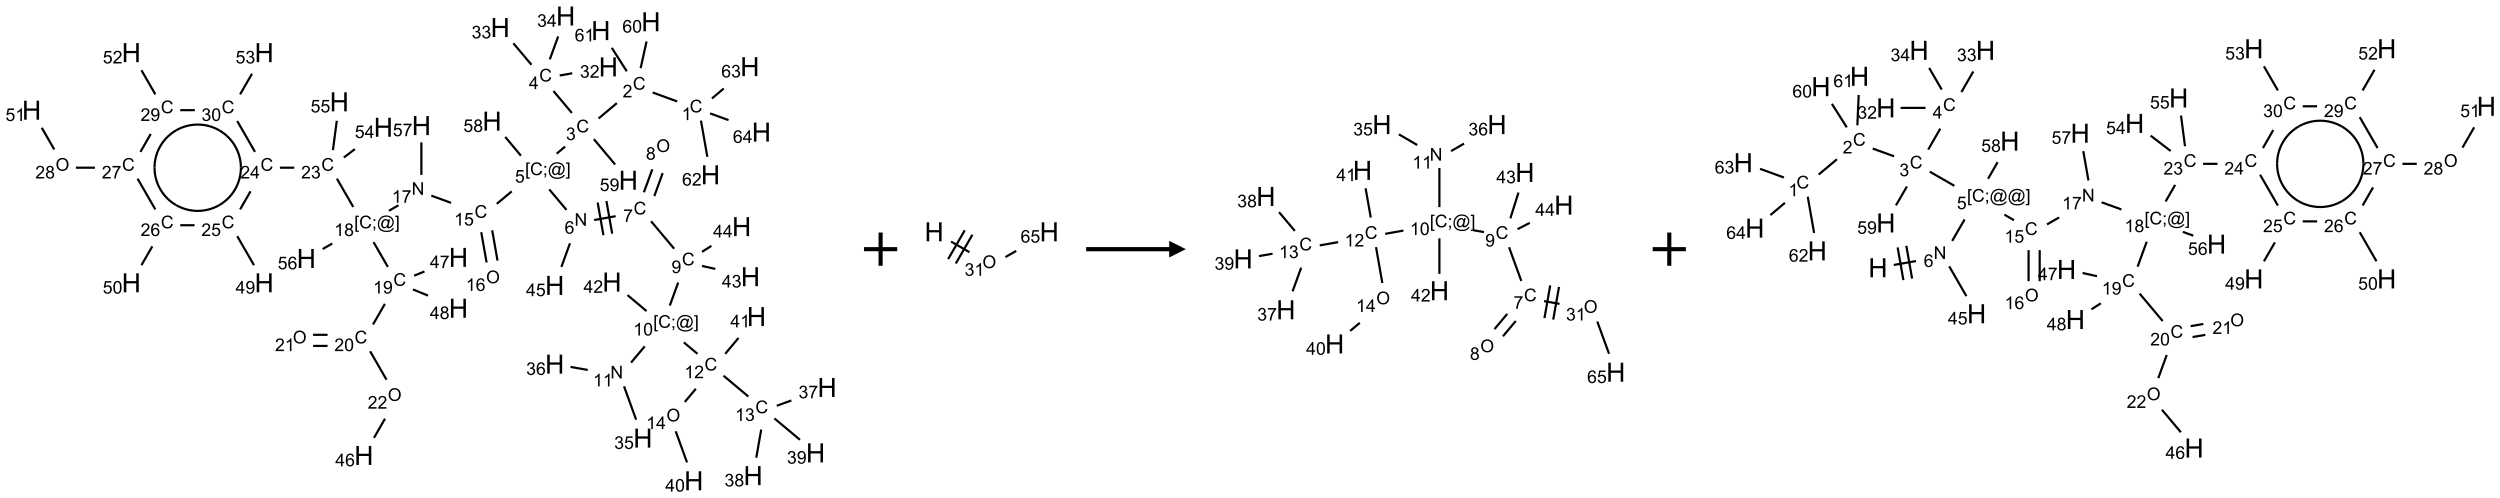 <?xml version="1.0" encoding="UTF-8"?>
<svg xmlns="http://www.w3.org/2000/svg" xmlns:xlink="http://www.w3.org/1999/xlink" width="1505" height="300" viewBox="0 0 1505 300">
<defs>
<g>
<g id="glyph-0-0">
<path d="M 1.332 0 L 1.332 -6.668 L 6.668 -6.668 L 6.668 0 Z M 1.5 -0.168 L 6.5 -0.168 L 6.5 -6.5 L 1.5 -6.5 Z M 1.5 -0.168 "/>
</g>
<g id="glyph-0-1">
<path d="M 6.27 -2.676 L 7.281 -2.422 C 7.07 -1.594 6.688 -0.961 6.137 -0.523 C 5.586 -0.086 4.914 0.129 4.121 0.129 C 3.297 0.129 2.629 -0.039 2.113 -0.371 C 1.598 -0.707 1.203 -1.191 0.934 -1.828 C 0.664 -2.465 0.531 -3.145 0.531 -3.875 C 0.531 -4.672 0.684 -5.363 0.988 -5.957 C 1.293 -6.547 1.723 -6.996 2.285 -7.305 C 2.844 -7.613 3.461 -7.766 4.137 -7.766 C 4.898 -7.766 5.543 -7.57 6.062 -7.184 C 6.582 -6.793 6.945 -6.246 7.152 -5.543 L 6.156 -5.309 C 5.98 -5.863 5.723 -6.266 5.387 -6.52 C 5.051 -6.773 4.625 -6.902 4.113 -6.902 C 3.527 -6.902 3.039 -6.762 2.645 -6.48 C 2.25 -6.199 1.973 -5.82 1.812 -5.348 C 1.652 -4.871 1.574 -4.383 1.574 -3.879 C 1.574 -3.23 1.668 -2.664 1.855 -2.18 C 2.047 -1.695 2.34 -1.332 2.738 -1.094 C 3.137 -0.855 3.57 -0.734 4.035 -0.734 C 4.602 -0.734 5.082 -0.898 5.473 -1.223 C 5.867 -1.551 6.133 -2.035 6.27 -2.676 Z M 6.27 -2.676 "/>
</g>
<g id="glyph-0-2">
<path d="M 3.973 0 L 3.035 0 L 3.035 -5.973 C 2.809 -5.758 2.516 -5.543 2.148 -5.328 C 1.781 -5.113 1.453 -4.953 1.16 -4.844 L 1.16 -5.75 C 1.684 -5.996 2.145 -6.297 2.535 -6.645 C 2.93 -6.996 3.207 -7.336 3.371 -7.668 L 3.973 -7.668 Z M 3.973 0 "/>
</g>
<g id="glyph-0-3">
<path d="M 5.371 -0.902 L 5.371 0 L 0.324 0 C 0.316 -0.227 0.352 -0.441 0.434 -0.652 C 0.562 -0.996 0.766 -1.332 1.051 -1.668 C 1.332 -2 1.742 -2.387 2.277 -2.824 C 3.105 -3.504 3.668 -4.043 3.957 -4.441 C 4.25 -4.84 4.395 -5.215 4.395 -5.566 C 4.395 -5.938 4.262 -6.254 3.996 -6.508 C 3.73 -6.762 3.387 -6.891 2.957 -6.891 C 2.508 -6.891 2.145 -6.754 1.875 -6.484 C 1.605 -6.215 1.469 -5.84 1.465 -5.359 L 0.5 -5.457 C 0.566 -6.176 0.812 -6.727 1.246 -7.102 C 1.676 -7.477 2.254 -7.668 2.98 -7.668 C 3.711 -7.668 4.293 -7.465 4.719 -7.059 C 5.145 -6.652 5.359 -6.148 5.359 -5.547 C 5.359 -5.242 5.297 -4.941 5.172 -4.645 C 5.047 -4.352 4.84 -4.039 4.551 -3.715 C 4.262 -3.387 3.777 -2.938 3.105 -2.371 C 2.543 -1.898 2.18 -1.578 2.02 -1.41 C 1.859 -1.242 1.73 -1.07 1.625 -0.902 Z M 5.371 -0.902 "/>
</g>
<g id="glyph-0-4">
<path d="M 0.449 -2.016 L 1.387 -2.141 C 1.492 -1.609 1.676 -1.227 1.934 -0.992 C 2.191 -0.758 2.508 -0.641 2.879 -0.641 C 3.32 -0.641 3.695 -0.793 3.996 -1.098 C 4.301 -1.402 4.453 -1.781 4.453 -2.234 C 4.453 -2.664 4.312 -3.02 4.031 -3.301 C 3.75 -3.578 3.391 -3.719 2.957 -3.719 C 2.781 -3.719 2.562 -3.684 2.297 -3.613 L 2.402 -4.438 C 2.465 -4.43 2.516 -4.426 2.551 -4.426 C 2.949 -4.426 3.312 -4.531 3.629 -4.738 C 3.949 -4.949 4.109 -5.27 4.109 -5.703 C 4.109 -6.047 3.992 -6.332 3.762 -6.559 C 3.527 -6.785 3.227 -6.895 2.859 -6.895 C 2.496 -6.895 2.191 -6.781 1.949 -6.551 C 1.707 -6.324 1.547 -5.98 1.48 -5.52 L 0.543 -5.688 C 0.656 -6.316 0.918 -6.805 1.324 -7.148 C 1.73 -7.492 2.234 -7.668 2.84 -7.668 C 3.254 -7.668 3.641 -7.578 3.988 -7.398 C 4.34 -7.219 4.609 -6.977 4.793 -6.668 C 4.98 -6.359 5.074 -6.031 5.074 -5.684 C 5.074 -5.352 4.984 -5.051 4.809 -4.781 C 4.629 -4.512 4.367 -4.297 4.02 -4.137 C 4.473 -4.031 4.824 -3.816 5.074 -3.488 C 5.324 -3.16 5.449 -2.75 5.449 -2.254 C 5.449 -1.59 5.203 -1.023 4.719 -0.559 C 4.234 -0.098 3.617 0.137 2.875 0.137 C 2.203 0.137 1.648 -0.062 1.207 -0.465 C 0.762 -0.863 0.512 -1.379 0.449 -2.016 Z M 0.449 -2.016 "/>
</g>
<g id="glyph-0-5">
<path d="M 3.449 0 L 3.449 -1.828 L 0.137 -1.828 L 0.137 -2.688 L 3.621 -7.637 L 4.387 -7.637 L 4.387 -2.688 L 5.418 -2.688 L 5.418 -1.828 L 4.387 -1.828 L 4.387 0 Z M 3.449 -2.688 L 3.449 -6.129 L 1.059 -2.688 Z M 3.449 -2.688 "/>
</g>
<g id="glyph-0-6">
<path d="M 0.723 2.121 L 0.723 -7.637 L 2.793 -7.637 L 2.793 -6.859 L 1.66 -6.859 L 1.66 1.344 L 2.793 1.344 L 2.793 2.121 Z M 0.723 2.121 "/>
</g>
<g id="glyph-0-7">
<path d="M 0.949 -4.465 L 0.949 -5.531 L 2.016 -5.531 L 2.016 -4.465 Z M 0.949 0 L 0.949 -1.066 L 2.016 -1.066 L 2.016 0 C 2.016 0.391 1.945 0.711 1.809 0.949 C 1.668 1.191 1.449 1.379 1.145 1.512 L 0.887 1.109 C 1.082 1.023 1.23 0.895 1.324 0.727 C 1.418 0.559 1.469 0.316 1.48 0 Z M 0.949 0 "/>
</g>
<g id="glyph-0-8">
<path d="M 6.047 -0.848 C 5.82 -0.59 5.57 -0.379 5.289 -0.223 C 5.008 -0.062 4.73 0.016 4.449 0.016 C 4.141 0.016 3.84 -0.074 3.547 -0.254 C 3.254 -0.434 3.02 -0.715 2.836 -1.09 C 2.652 -1.465 2.562 -1.875 2.562 -2.324 C 2.562 -2.875 2.703 -3.43 2.988 -3.98 C 3.27 -4.535 3.621 -4.953 4.043 -5.23 C 4.461 -5.508 4.871 -5.645 5.266 -5.645 C 5.566 -5.645 5.855 -5.566 6.129 -5.41 C 6.402 -5.25 6.641 -5.012 6.84 -4.688 L 7.016 -5.496 L 7.949 -5.496 L 7.199 -2 C 7.094 -1.516 7.043 -1.246 7.043 -1.191 C 7.043 -1.098 7.078 -1.02 7.148 -0.949 C 7.219 -0.883 7.305 -0.848 7.406 -0.848 C 7.59 -0.848 7.832 -0.953 8.129 -1.168 C 8.527 -1.445 8.84 -1.816 9.07 -2.285 C 9.301 -2.75 9.418 -3.234 9.418 -3.73 C 9.418 -4.309 9.27 -4.852 8.973 -5.355 C 8.676 -5.859 8.23 -6.262 7.645 -6.562 C 7.055 -6.863 6.406 -7.016 5.691 -7.016 C 4.879 -7.016 4.137 -6.824 3.465 -6.445 C 2.793 -6.066 2.273 -5.52 1.902 -4.809 C 1.535 -4.098 1.348 -3.34 1.348 -2.527 C 1.348 -1.676 1.535 -0.941 1.902 -0.328 C 2.273 0.285 2.809 0.742 3.508 1.035 C 4.207 1.328 4.984 1.473 5.832 1.473 C 6.742 1.473 7.504 1.32 8.121 1.016 C 8.734 0.711 9.195 0.34 9.5 -0.098 L 10.441 -0.098 C 10.266 0.266 9.961 0.637 9.531 1.016 C 9.102 1.395 8.59 1.695 7.996 1.914 C 7.402 2.133 6.688 2.246 5.848 2.246 C 5.078 2.246 4.367 2.145 3.715 1.949 C 3.066 1.75 2.512 1.453 2.051 1.055 C 1.594 0.656 1.25 0.199 1.016 -0.316 C 0.723 -0.973 0.578 -1.684 0.578 -2.441 C 0.578 -3.289 0.75 -4.098 1.098 -4.863 C 1.523 -5.805 2.125 -6.527 2.902 -7.027 C 3.684 -7.527 4.629 -7.777 5.738 -7.777 C 6.602 -7.777 7.375 -7.602 8.059 -7.246 C 8.746 -6.895 9.285 -6.371 9.684 -5.672 C 10.02 -5.07 10.188 -4.418 10.188 -3.715 C 10.188 -2.707 9.832 -1.812 9.125 -1.031 C 8.492 -0.328 7.801 0.02 7.051 0.02 C 6.812 0.02 6.617 -0.016 6.473 -0.09 C 6.324 -0.16 6.215 -0.266 6.145 -0.402 C 6.102 -0.488 6.066 -0.637 6.047 -0.848 Z M 3.527 -2.262 C 3.527 -1.785 3.641 -1.414 3.863 -1.152 C 4.09 -0.887 4.348 -0.754 4.641 -0.754 C 4.836 -0.754 5.039 -0.812 5.254 -0.93 C 5.469 -1.047 5.676 -1.219 5.871 -1.449 C 6.066 -1.676 6.23 -1.969 6.355 -2.32 C 6.48 -2.672 6.543 -3.027 6.543 -3.379 C 6.543 -3.852 6.426 -4.219 6.191 -4.48 C 5.957 -4.738 5.672 -4.871 5.332 -4.871 C 5.109 -4.871 4.902 -4.812 4.707 -4.699 C 4.512 -4.586 4.32 -4.406 4.137 -4.156 C 3.953 -3.906 3.805 -3.602 3.691 -3.246 C 3.582 -2.887 3.527 -2.559 3.527 -2.262 Z M 3.527 -2.262 "/>
</g>
<g id="glyph-0-9">
<path d="M 2.27 2.121 L 0.203 2.121 L 0.203 1.344 L 1.332 1.344 L 1.332 -6.859 L 0.203 -6.859 L 0.203 -7.637 L 2.27 -7.637 Z M 2.27 2.121 "/>
</g>
<g id="glyph-0-10">
<path d="M 0.441 -2 L 1.426 -2.082 C 1.5 -1.605 1.668 -1.242 1.934 -1.004 C 2.199 -0.762 2.52 -0.641 2.895 -0.641 C 3.348 -0.641 3.73 -0.812 4.043 -1.152 C 4.355 -1.492 4.512 -1.941 4.512 -2.504 C 4.512 -3.039 4.359 -3.461 4.059 -3.77 C 3.758 -4.078 3.367 -4.234 2.879 -4.234 C 2.578 -4.234 2.305 -4.164 2.062 -4.027 C 1.82 -3.891 1.629 -3.715 1.488 -3.496 L 0.609 -3.609 L 1.348 -7.531 L 5.145 -7.531 L 5.145 -6.637 L 2.098 -6.637 L 1.688 -4.582 C 2.145 -4.902 2.625 -5.062 3.129 -5.062 C 3.797 -5.062 4.359 -4.832 4.816 -4.371 C 5.277 -3.91 5.504 -3.312 5.504 -2.59 C 5.504 -1.898 5.305 -1.301 4.902 -0.797 C 4.41 -0.18 3.742 0.129 2.895 0.129 C 2.199 0.129 1.633 -0.062 1.195 -0.453 C 0.758 -0.844 0.504 -1.359 0.441 -2 Z M 0.441 -2 "/>
</g>
<g id="glyph-0-11">
<path d="M 0.812 0 L 0.812 -7.637 L 1.848 -7.637 L 5.859 -1.641 L 5.859 -7.637 L 6.828 -7.637 L 6.828 0 L 5.793 0 L 1.781 -6 L 1.781 0 Z M 0.812 0 "/>
</g>
<g id="glyph-0-12">
<path d="M 5.309 -5.766 L 4.375 -5.691 C 4.293 -6.059 4.172 -6.328 4.02 -6.496 C 3.766 -6.762 3.453 -6.895 3.082 -6.895 C 2.785 -6.895 2.523 -6.812 2.297 -6.645 C 2 -6.43 1.77 -6.117 1.598 -5.703 C 1.43 -5.289 1.34 -4.703 1.332 -3.938 C 1.559 -4.281 1.836 -4.535 2.16 -4.703 C 2.488 -4.871 2.828 -4.953 3.188 -4.953 C 3.812 -4.953 4.344 -4.723 4.785 -4.262 C 5.223 -3.801 5.441 -3.207 5.441 -2.48 C 5.441 -2 5.34 -1.555 5.133 -1.145 C 4.926 -0.73 4.641 -0.418 4.281 -0.199 C 3.922 0.02 3.512 0.129 3.051 0.129 C 2.27 0.129 1.633 -0.156 1.141 -0.73 C 0.648 -1.305 0.402 -2.254 0.402 -3.574 C 0.402 -5.051 0.672 -6.121 1.219 -6.793 C 1.695 -7.375 2.336 -7.668 3.141 -7.668 C 3.742 -7.668 4.234 -7.5 4.617 -7.16 C 5 -6.824 5.23 -6.359 5.309 -5.766 Z M 1.48 -2.473 C 1.48 -2.152 1.547 -1.844 1.684 -1.547 C 1.82 -1.25 2.016 -1.027 2.262 -0.871 C 2.508 -0.719 2.766 -0.641 3.035 -0.641 C 3.434 -0.641 3.773 -0.801 4.059 -1.121 C 4.344 -1.441 4.484 -1.875 4.484 -2.422 C 4.484 -2.949 4.344 -3.367 4.062 -3.668 C 3.781 -3.973 3.426 -4.125 3 -4.125 C 2.578 -4.125 2.219 -3.973 1.922 -3.668 C 1.625 -3.363 1.48 -2.969 1.48 -2.473 Z M 1.48 -2.473 "/>
</g>
<g id="glyph-0-13">
<path d="M 0.504 -6.637 L 0.504 -7.535 L 5.449 -7.535 L 5.449 -6.809 C 4.961 -6.289 4.48 -5.602 4.004 -4.746 C 3.527 -3.887 3.156 -3.004 2.895 -2.098 C 2.707 -1.461 2.59 -0.762 2.535 0 L 1.574 0 C 1.582 -0.602 1.703 -1.328 1.926 -2.176 C 2.152 -3.027 2.477 -3.848 2.898 -4.637 C 3.32 -5.426 3.77 -6.094 4.246 -6.637 Z M 0.504 -6.637 "/>
</g>
<g id="glyph-0-14">
<path d="M 0.516 -3.719 C 0.516 -4.984 0.855 -5.977 1.535 -6.695 C 2.215 -7.414 3.094 -7.77 4.172 -7.77 C 4.875 -7.77 5.512 -7.602 6.078 -7.266 C 6.645 -6.93 7.074 -6.461 7.371 -5.855 C 7.668 -5.254 7.816 -4.57 7.816 -3.809 C 7.816 -3.035 7.66 -2.34 7.348 -1.73 C 7.035 -1.117 6.594 -0.656 6.02 -0.34 C 5.449 -0.027 4.828 0.129 4.168 0.129 C 3.449 0.129 2.805 -0.043 2.238 -0.391 C 1.672 -0.738 1.246 -1.211 0.953 -1.812 C 0.66 -2.414 0.516 -3.047 0.516 -3.719 Z M 1.559 -3.703 C 1.559 -2.781 1.805 -2.059 2.301 -1.527 C 2.793 -1 3.414 -0.734 4.16 -0.734 C 4.922 -0.734 5.547 -1 6.039 -1.535 C 6.531 -2.07 6.777 -2.828 6.777 -3.812 C 6.777 -4.434 6.672 -4.977 6.461 -5.441 C 6.25 -5.902 5.945 -6.262 5.539 -6.52 C 5.133 -6.773 4.68 -6.902 4.176 -6.902 C 3.461 -6.902 2.848 -6.656 2.332 -6.164 C 1.816 -5.672 1.559 -4.852 1.559 -3.703 Z M 1.559 -3.703 "/>
</g>
<g id="glyph-0-15">
<path d="M 1.887 -4.141 C 1.496 -4.281 1.207 -4.484 1.02 -4.75 C 0.832 -5.016 0.738 -5.328 0.738 -5.699 C 0.738 -6.254 0.938 -6.719 1.34 -7.098 C 1.738 -7.477 2.27 -7.668 2.934 -7.668 C 3.598 -7.668 4.137 -7.473 4.543 -7.086 C 4.949 -6.699 5.152 -6.227 5.152 -5.672 C 5.152 -5.316 5.059 -5.008 4.871 -4.746 C 4.688 -4.484 4.406 -4.281 4.027 -4.141 C 4.496 -3.988 4.852 -3.742 5.098 -3.402 C 5.34 -3.062 5.465 -2.656 5.465 -2.184 C 5.465 -1.531 5.234 -0.98 4.77 -0.535 C 4.309 -0.09 3.703 0.129 2.949 0.129 C 2.195 0.129 1.586 -0.094 1.125 -0.539 C 0.664 -0.984 0.434 -1.543 0.434 -2.207 C 0.434 -2.703 0.559 -3.121 0.809 -3.457 C 1.062 -3.793 1.422 -4.02 1.887 -4.141 Z M 1.699 -5.73 C 1.699 -5.367 1.812 -5.074 2.047 -4.844 C 2.281 -4.613 2.582 -4.5 2.953 -4.5 C 3.312 -4.5 3.609 -4.613 3.84 -4.84 C 4.07 -5.066 4.188 -5.348 4.188 -5.676 C 4.188 -6.02 4.07 -6.309 3.832 -6.543 C 3.594 -6.777 3.297 -6.895 2.941 -6.895 C 2.586 -6.895 2.289 -6.781 2.051 -6.551 C 1.816 -6.324 1.699 -6.047 1.699 -5.73 Z M 1.395 -2.203 C 1.395 -1.938 1.461 -1.676 1.586 -1.426 C 1.711 -1.176 1.902 -0.984 2.152 -0.848 C 2.402 -0.711 2.672 -0.641 2.957 -0.641 C 3.406 -0.641 3.777 -0.785 4.066 -1.074 C 4.359 -1.363 4.504 -1.727 4.504 -2.172 C 4.504 -2.625 4.355 -2.996 4.055 -3.293 C 3.754 -3.586 3.379 -3.734 2.926 -3.734 C 2.484 -3.734 2.121 -3.59 1.832 -3.297 C 1.543 -3.004 1.395 -2.641 1.395 -2.203 Z M 1.395 -2.203 "/>
</g>
<g id="glyph-0-16">
<path d="M 0.582 -1.766 L 1.484 -1.848 C 1.562 -1.426 1.707 -1.117 1.922 -0.926 C 2.137 -0.734 2.414 -0.641 2.75 -0.641 C 3.039 -0.641 3.289 -0.707 3.508 -0.84 C 3.727 -0.973 3.902 -1.148 4.043 -1.367 C 4.18 -1.586 4.297 -1.887 4.391 -2.262 C 4.484 -2.637 4.531 -3.016 4.531 -3.406 C 4.531 -3.449 4.531 -3.512 4.527 -3.594 C 4.34 -3.297 4.082 -3.055 3.758 -2.867 C 3.434 -2.68 3.082 -2.59 2.703 -2.59 C 2.07 -2.59 1.535 -2.816 1.098 -3.277 C 0.66 -3.734 0.441 -4.34 0.441 -5.09 C 0.441 -5.863 0.672 -6.484 1.129 -6.957 C 1.586 -7.43 2.156 -7.668 2.844 -7.668 C 3.34 -7.668 3.793 -7.531 4.207 -7.266 C 4.617 -7 4.93 -6.617 5.145 -6.121 C 5.355 -5.629 5.465 -4.91 5.465 -3.973 C 5.465 -2.996 5.359 -2.223 5.145 -1.645 C 4.934 -1.066 4.617 -0.625 4.199 -0.324 C 3.781 -0.02 3.293 0.129 2.73 0.129 C 2.133 0.129 1.645 -0.035 1.266 -0.367 C 0.887 -0.699 0.66 -1.164 0.582 -1.766 Z M 4.422 -5.137 C 4.422 -5.676 4.277 -6.102 3.992 -6.418 C 3.707 -6.734 3.359 -6.891 2.957 -6.891 C 2.543 -6.891 2.18 -6.719 1.871 -6.379 C 1.562 -6.039 1.406 -5.598 1.406 -5.059 C 1.406 -4.57 1.555 -4.176 1.848 -3.871 C 2.141 -3.566 2.5 -3.418 2.934 -3.418 C 3.367 -3.418 3.723 -3.57 4.004 -3.871 C 4.281 -4.176 4.422 -4.598 4.422 -5.137 Z M 4.422 -5.137 "/>
</g>
<g id="glyph-0-17">
<path d="M 0.441 -3.766 C 0.441 -4.668 0.535 -5.395 0.723 -5.945 C 0.906 -6.496 1.184 -6.922 1.551 -7.219 C 1.918 -7.516 2.375 -7.668 2.934 -7.668 C 3.344 -7.668 3.703 -7.586 4.012 -7.418 C 4.32 -7.254 4.574 -7.016 4.777 -6.707 C 4.977 -6.395 5.137 -6.016 5.25 -5.57 C 5.363 -5.125 5.422 -4.523 5.422 -3.766 C 5.422 -2.871 5.328 -2.148 5.145 -1.598 C 4.961 -1.047 4.688 -0.621 4.32 -0.32 C 3.953 -0.02 3.492 0.129 2.934 0.129 C 2.195 0.129 1.617 -0.133 1.199 -0.66 C 0.695 -1.297 0.441 -2.332 0.441 -3.766 Z M 1.406 -3.766 C 1.406 -2.512 1.555 -1.68 1.848 -1.262 C 2.141 -0.848 2.5 -0.641 2.934 -0.641 C 3.363 -0.641 3.727 -0.848 4.02 -1.266 C 4.312 -1.684 4.457 -2.516 4.457 -3.766 C 4.457 -5.023 4.312 -5.859 4.02 -6.27 C 3.727 -6.684 3.359 -6.891 2.922 -6.891 C 2.492 -6.891 2.148 -6.707 1.891 -6.344 C 1.566 -5.879 1.406 -5.02 1.406 -3.766 Z M 1.406 -3.766 "/>
</g>
<g id="glyph-1-0">
<path d="M 2 0 L 2 -10 L 10 -10 L 10 0 Z M 2.25 -0.25 L 9.75 -0.25 L 9.75 -9.75 L 2.25 -9.75 Z M 2.25 -0.25 "/>
</g>
<g id="glyph-1-1">
<path d="M 1.281 0 L 1.281 -11.453 L 2.797 -11.453 L 2.797 -6.75 L 8.75 -6.75 L 8.75 -11.453 L 10.266 -11.453 L 10.266 0 L 8.75 0 L 8.75 -5.398 L 2.797 -5.398 L 2.797 0 Z M 1.281 0 "/>
</g>
</g>
</defs>
<path fill="none" stroke-width="0.033" stroke-linecap="butt" stroke-linejoin="miter" stroke="rgb(0%, 0%, 0%)" stroke-opacity="1" stroke-miterlimit="10" d="M 9.716 1.286 L 9.346 1.151 " transform="matrix(40, 0, 0, 40, 19.023, 9.635)"/>
<path fill="none" stroke-width="0.033" stroke-linecap="butt" stroke-linejoin="miter" stroke="rgb(0%, 0%, 0%)" stroke-opacity="1" stroke-miterlimit="10" d="M 8.808 1.311 L 8.533 1.542 " transform="matrix(40, 0, 0, 40, 19.023, 9.635)"/>
<path fill="none" stroke-width="0.033" stroke-linecap="butt" stroke-linejoin="miter" stroke="rgb(0%, 0%, 0%)" stroke-opacity="1" stroke-miterlimit="10" d="M 8.131 1.459 L 7.854 1.129 " transform="matrix(40, 0, 0, 40, 19.023, 9.635)"/>
<path fill="none" stroke-width="0.033" stroke-linecap="butt" stroke-linejoin="miter" stroke="rgb(0%, 0%, 0%)" stroke-opacity="1" stroke-miterlimit="10" d="M 7.948 0.895 L 8.137 0.862 " transform="matrix(40, 0, 0, 40, 19.023, 9.635)"/>
<path fill="none" stroke-width="0.033" stroke-linecap="butt" stroke-linejoin="miter" stroke="rgb(0%, 0%, 0%)" stroke-opacity="1" stroke-miterlimit="10" d="M 7.523 0.734 L 7.251 0.411 " transform="matrix(40, 0, 0, 40, 19.023, 9.635)"/>
<path fill="none" stroke-width="0.033" stroke-linecap="butt" stroke-linejoin="miter" stroke="rgb(0%, 0%, 0%)" stroke-opacity="1" stroke-miterlimit="10" d="M 7.799 0.653 L 7.925 0.307 " transform="matrix(40, 0, 0, 40, 19.023, 9.635)"/>
<path fill="none" stroke-width="0.033" stroke-linecap="butt" stroke-linejoin="miter" stroke="rgb(0%, 0%, 0%)" stroke-opacity="1" stroke-miterlimit="10" d="M 8.029 1.965 L 7.902 2.072 " transform="matrix(40, 0, 0, 40, 19.023, 9.635)"/>
<path fill="none" stroke-width="0.033" stroke-linecap="butt" stroke-linejoin="miter" stroke="rgb(0%, 0%, 0%)" stroke-opacity="1" stroke-miterlimit="10" d="M 7.791 2.61 L 8.05 2.918 " transform="matrix(40, 0, 0, 40, 19.023, 9.635)"/>
<path fill="none" stroke-width="0.033" stroke-linecap="butt" stroke-linejoin="miter" stroke="rgb(0%, 0%, 0%)" stroke-opacity="1" stroke-miterlimit="10" d="M 8.467 3.07 L 8.79 3.013 " transform="matrix(40, 0, 0, 40, 19.023, 9.635)"/>
<path fill="none" stroke-width="0.033" stroke-linecap="butt" stroke-linejoin="miter" stroke="rgb(0%, 0%, 0%)" stroke-opacity="1" stroke-miterlimit="10" d="M 8.738 3.276 L 8.651 2.784 " transform="matrix(40, 0, 0, 40, 19.023, 9.635)"/>
<path fill="none" stroke-width="0.033" stroke-linecap="butt" stroke-linejoin="miter" stroke="rgb(0%, 0%, 0%)" stroke-opacity="1" stroke-miterlimit="10" d="M 8.606 3.299 L 8.519 2.807 " transform="matrix(40, 0, 0, 40, 19.023, 9.635)"/>
<path fill="none" stroke-width="0.033" stroke-linecap="butt" stroke-linejoin="miter" stroke="rgb(0%, 0%, 0%)" stroke-opacity="1" stroke-miterlimit="10" d="M 9.372 2.71 L 9.498 2.364 " transform="matrix(40, 0, 0, 40, 19.023, 9.635)"/>
<path fill="none" stroke-width="0.033" stroke-linecap="butt" stroke-linejoin="miter" stroke="rgb(0%, 0%, 0%)" stroke-opacity="1" stroke-miterlimit="10" d="M 9.215 2.653 L 9.342 2.307 " transform="matrix(40, 0, 0, 40, 19.023, 9.635)"/>
<path fill="none" stroke-width="0.033" stroke-linecap="butt" stroke-linejoin="miter" stroke="rgb(0%, 0%, 0%)" stroke-opacity="1" stroke-miterlimit="10" d="M 9.323 3.089 L 9.67 3.502 " transform="matrix(40, 0, 0, 40, 19.023, 9.635)"/>
<path fill="none" stroke-width="0.033" stroke-linecap="butt" stroke-linejoin="miter" stroke="rgb(0%, 0%, 0%)" stroke-opacity="1" stroke-miterlimit="10" d="M 9.731 4.012 L 9.605 4.358 " transform="matrix(40, 0, 0, 40, 19.023, 9.635)"/>
<path fill="none" stroke-width="0.033" stroke-linecap="butt" stroke-linejoin="miter" stroke="rgb(0%, 0%, 0%)" stroke-opacity="1" stroke-miterlimit="10" d="M 9.228 4.971 L 9.022 5.216 " transform="matrix(40, 0, 0, 40, 19.023, 9.635)"/>
<path fill="none" stroke-width="0.033" stroke-linecap="butt" stroke-linejoin="miter" stroke="rgb(0%, 0%, 0%)" stroke-opacity="1" stroke-miterlimit="10" d="M 8.916 5.573 L 9.098 6.075 " transform="matrix(40, 0, 0, 40, 19.023, 9.635)"/>
<path fill="none" stroke-width="0.033" stroke-linecap="butt" stroke-linejoin="miter" stroke="rgb(0%, 0%, 0%)" stroke-opacity="1" stroke-miterlimit="10" d="M 8.37 5.327 L 8.111 5.281 " transform="matrix(40, 0, 0, 40, 19.023, 9.635)"/>
<path fill="none" stroke-width="0.033" stroke-linecap="butt" stroke-linejoin="miter" stroke="rgb(0%, 0%, 0%)" stroke-opacity="1" stroke-miterlimit="10" d="M 9.816 4.912 L 10.021 5.084 " transform="matrix(40, 0, 0, 40, 19.023, 9.635)"/>
<path fill="none" stroke-width="0.033" stroke-linecap="butt" stroke-linejoin="miter" stroke="rgb(0%, 0%, 0%)" stroke-opacity="1" stroke-miterlimit="10" d="M 10.413 5.413 L 10.787 5.727 " transform="matrix(40, 0, 0, 40, 19.023, 9.635)"/>
<path fill="none" stroke-width="0.033" stroke-linecap="butt" stroke-linejoin="miter" stroke="rgb(0%, 0%, 0%)" stroke-opacity="1" stroke-miterlimit="10" d="M 11.215 5.866 L 11.434 5.786 " transform="matrix(40, 0, 0, 40, 19.023, 9.635)"/>
<path fill="none" stroke-width="0.033" stroke-linecap="butt" stroke-linejoin="miter" stroke="rgb(0%, 0%, 0%)" stroke-opacity="1" stroke-miterlimit="10" d="M 10.981 6.224 L 10.906 6.648 " transform="matrix(40, 0, 0, 40, 19.023, 9.635)"/>
<path fill="none" stroke-width="0.033" stroke-linecap="butt" stroke-linejoin="miter" stroke="rgb(0%, 0%, 0%)" stroke-opacity="1" stroke-miterlimit="10" d="M 11.179 6.056 L 11.564 6.378 " transform="matrix(40, 0, 0, 40, 19.023, 9.635)"/>
<path fill="none" stroke-width="0.033" stroke-linecap="butt" stroke-linejoin="miter" stroke="rgb(0%, 0%, 0%)" stroke-opacity="1" stroke-miterlimit="10" d="M 9.997 5.61 L 9.831 5.808 " transform="matrix(40, 0, 0, 40, 19.023, 9.635)"/>
<path fill="none" stroke-width="0.033" stroke-linecap="butt" stroke-linejoin="miter" stroke="rgb(0%, 0%, 0%)" stroke-opacity="1" stroke-miterlimit="10" d="M 9.694 6.25 L 9.864 6.718 " transform="matrix(40, 0, 0, 40, 19.023, 9.635)"/>
<path fill="none" stroke-width="0.033" stroke-linecap="butt" stroke-linejoin="miter" stroke="rgb(0%, 0%, 0%)" stroke-opacity="1" stroke-miterlimit="10" d="M 10.439 5.084 L 10.639 4.845 " transform="matrix(40, 0, 0, 40, 19.023, 9.635)"/>
<path fill="none" stroke-width="0.033" stroke-linecap="butt" stroke-linejoin="miter" stroke="rgb(0%, 0%, 0%)" stroke-opacity="1" stroke-miterlimit="10" d="M 9.255 4.441 L 8.968 4.2 " transform="matrix(40, 0, 0, 40, 19.023, 9.635)"/>
<path fill="none" stroke-width="0.033" stroke-linecap="butt" stroke-linejoin="miter" stroke="rgb(0%, 0%, 0%)" stroke-opacity="1" stroke-miterlimit="10" d="M 10.089 3.762 L 10.29 3.806 " transform="matrix(40, 0, 0, 40, 19.023, 9.635)"/>
<path fill="none" stroke-width="0.033" stroke-linecap="butt" stroke-linejoin="miter" stroke="rgb(0%, 0%, 0%)" stroke-opacity="1" stroke-miterlimit="10" d="M 10.09 3.549 L 10.231 3.459 " transform="matrix(40, 0, 0, 40, 19.023, 9.635)"/>
<path fill="none" stroke-width="0.033" stroke-linecap="butt" stroke-linejoin="miter" stroke="rgb(0%, 0%, 0%)" stroke-opacity="1" stroke-miterlimit="10" d="M 8.103 3.42 L 7.973 3.777 " transform="matrix(40, 0, 0, 40, 19.023, 9.635)"/>
<path fill="none" stroke-width="0.033" stroke-linecap="butt" stroke-linejoin="miter" stroke="rgb(0%, 0%, 0%)" stroke-opacity="1" stroke-miterlimit="10" d="M 7.226 2.639 L 7.001 2.827 " transform="matrix(40, 0, 0, 40, 19.023, 9.635)"/>
<path fill="none" stroke-width="0.033" stroke-linecap="butt" stroke-linejoin="miter" stroke="rgb(0%, 0%, 0%)" stroke-opacity="1" stroke-miterlimit="10" d="M 6.767 3.254 L 6.848 3.71 " transform="matrix(40, 0, 0, 40, 19.023, 9.635)"/>
<path fill="none" stroke-width="0.033" stroke-linecap="butt" stroke-linejoin="miter" stroke="rgb(0%, 0%, 0%)" stroke-opacity="1" stroke-miterlimit="10" d="M 6.932 3.225 L 7.012 3.681 " transform="matrix(40, 0, 0, 40, 19.023, 9.635)"/>
<path fill="none" stroke-width="0.033" stroke-linecap="butt" stroke-linejoin="miter" stroke="rgb(0%, 0%, 0%)" stroke-opacity="1" stroke-miterlimit="10" d="M 6.313 2.812 L 6.016 2.704 " transform="matrix(40, 0, 0, 40, 19.023, 9.635)"/>
<path fill="none" stroke-width="0.033" stroke-linecap="butt" stroke-linejoin="miter" stroke="rgb(0%, 0%, 0%)" stroke-opacity="1" stroke-miterlimit="10" d="M 5.522 2.848 L 5.378 2.931 " transform="matrix(40, 0, 0, 40, 19.023, 9.635)"/>
<path fill="none" stroke-width="0.033" stroke-linecap="butt" stroke-linejoin="miter" stroke="rgb(0%, 0%, 0%)" stroke-opacity="1" stroke-miterlimit="10" d="M 5.146 3.403 L 5.362 3.777 " transform="matrix(40, 0, 0, 40, 19.023, 9.635)"/>
<path fill="none" stroke-width="0.033" stroke-linecap="butt" stroke-linejoin="miter" stroke="rgb(0%, 0%, 0%)" stroke-opacity="1" stroke-miterlimit="10" d="M 5.317 4.332 L 5.138 4.643 " transform="matrix(40, 0, 0, 40, 19.023, 9.635)"/>
<path fill="none" stroke-width="0.033" stroke-linecap="butt" stroke-linejoin="miter" stroke="rgb(0%, 0%, 0%)" stroke-opacity="1" stroke-miterlimit="10" d="M 4.454 4.798 L 4.237 4.798 " transform="matrix(40, 0, 0, 40, 19.023, 9.635)"/>
<path fill="none" stroke-width="0.033" stroke-linecap="butt" stroke-linejoin="miter" stroke="rgb(0%, 0%, 0%)" stroke-opacity="1" stroke-miterlimit="10" d="M 4.454 4.965 L 4.237 4.965 " transform="matrix(40, 0, 0, 40, 19.023, 9.635)"/>
<path fill="none" stroke-width="0.033" stroke-linecap="butt" stroke-linejoin="miter" stroke="rgb(0%, 0%, 0%)" stroke-opacity="1" stroke-miterlimit="10" d="M 5.095 5.046 L 5.341 5.473 " transform="matrix(40, 0, 0, 40, 19.023, 9.635)"/>
<path fill="none" stroke-width="0.033" stroke-linecap="butt" stroke-linejoin="miter" stroke="rgb(0%, 0%, 0%)" stroke-opacity="1" stroke-miterlimit="10" d="M 5.319 6.06 L 5.153 6.348 " transform="matrix(40, 0, 0, 40, 19.023, 9.635)"/>
<path fill="none" stroke-width="0.033" stroke-linecap="butt" stroke-linejoin="miter" stroke="rgb(0%, 0%, 0%)" stroke-opacity="1" stroke-miterlimit="10" d="M 5.758 3.908 L 5.912 3.845 " transform="matrix(40, 0, 0, 40, 19.023, 9.635)"/>
<path fill="none" stroke-width="0.033" stroke-linecap="butt" stroke-linejoin="miter" stroke="rgb(0%, 0%, 0%)" stroke-opacity="1" stroke-miterlimit="10" d="M 5.739 4.115 L 5.966 4.208 " transform="matrix(40, 0, 0, 40, 19.023, 9.635)"/>
<path fill="none" stroke-width="0.033" stroke-linecap="butt" stroke-linejoin="miter" stroke="rgb(0%, 0%, 0%)" stroke-opacity="1" stroke-miterlimit="10" d="M 4.841 2.874 L 4.595 2.448 " transform="matrix(40, 0, 0, 40, 19.023, 9.635)"/>
<path fill="none" stroke-width="0.033" stroke-linecap="butt" stroke-linejoin="miter" stroke="rgb(0%, 0%, 0%)" stroke-opacity="1" stroke-miterlimit="10" d="M 3.953 2.283 L 3.737 2.283 " transform="matrix(40, 0, 0, 40, 19.023, 9.635)"/>
<path fill="none" stroke-width="0.033" stroke-linecap="butt" stroke-linejoin="miter" stroke="rgb(0%, 0%, 0%)" stroke-opacity="1" stroke-miterlimit="10" d="M 3.295 2.638 L 3.138 2.911 " transform="matrix(40, 0, 0, 40, 19.023, 9.635)"/>
<path fill="none" stroke-width="0.033" stroke-linecap="butt" stroke-linejoin="miter" stroke="rgb(0%, 0%, 0%)" stroke-opacity="1" stroke-miterlimit="10" d="M 3.095 3.314 L 3.347 3.75 " transform="matrix(40, 0, 0, 40, 19.023, 9.635)"/>
<path fill="none" stroke-width="0.033" stroke-linecap="butt" stroke-linejoin="miter" stroke="rgb(0%, 0%, 0%)" stroke-opacity="1" stroke-miterlimit="10" d="M 2.452 3.149 L 2.237 3.149 " transform="matrix(40, 0, 0, 40, 19.023, 9.635)"/>
<path fill="none" stroke-width="0.033" stroke-linecap="butt" stroke-linejoin="miter" stroke="rgb(0%, 0%, 0%)" stroke-opacity="1" stroke-miterlimit="10" d="M 1.817 3.466 L 1.653 3.75 " transform="matrix(40, 0, 0, 40, 19.023, 9.635)"/>
<path fill="none" stroke-width="0.033" stroke-linecap="butt" stroke-linejoin="miter" stroke="rgb(0%, 0%, 0%)" stroke-opacity="1" stroke-miterlimit="10" d="M 1.862 2.911 L 1.595 2.448 " transform="matrix(40, 0, 0, 40, 19.023, 9.635)"/>
<path fill="none" stroke-width="0.033" stroke-linecap="butt" stroke-linejoin="miter" stroke="rgb(0%, 0%, 0%)" stroke-opacity="1" stroke-miterlimit="10" d="M 0.953 2.283 L 0.666 2.283 " transform="matrix(40, 0, 0, 40, 19.023, 9.635)"/>
<path fill="none" stroke-width="0.033" stroke-linecap="butt" stroke-linejoin="miter" stroke="rgb(0%, 0%, 0%)" stroke-opacity="1" stroke-miterlimit="10" d="M 0.341 2.008 L 0.153 1.682 " transform="matrix(40, 0, 0, 40, 19.023, 9.635)"/>
<path fill="none" stroke-width="0.033" stroke-linecap="butt" stroke-linejoin="miter" stroke="rgb(0%, 0%, 0%)" stroke-opacity="1" stroke-miterlimit="10" d="M 1.638 2.045 L 1.793 1.775 " transform="matrix(40, 0, 0, 40, 19.023, 9.635)"/>
<path fill="none" stroke-width="0.033" stroke-linecap="butt" stroke-linejoin="miter" stroke="rgb(0%, 0%, 0%)" stroke-opacity="1" stroke-miterlimit="10" d="M 1.862 1.179 L 1.653 0.816 " transform="matrix(40, 0, 0, 40, 19.023, 9.635)"/>
<path fill="none" stroke-width="0.033" stroke-linecap="butt" stroke-linejoin="miter" stroke="rgb(0%, 0%, 0%)" stroke-opacity="1" stroke-miterlimit="10" d="M 2.237 1.417 L 2.457 1.417 " transform="matrix(40, 0, 0, 40, 19.023, 9.635)"/>
<path fill="none" stroke-width="0.033" stroke-linecap="butt" stroke-linejoin="miter" stroke="rgb(0%, 0%, 0%)" stroke-opacity="1" stroke-miterlimit="10" d="M 3.095 1.581 L 3.362 2.045 " transform="matrix(40, 0, 0, 40, 19.023, 9.635)"/>
<path fill="none" stroke-width="0.033" stroke-linecap="butt" stroke-linejoin="miter" stroke="rgb(0%, 0%, 0%)" stroke-opacity="1" stroke-miterlimit="10" d="M 3.138 1.179 L 3.317 0.869 " transform="matrix(40, 0, 0, 40, 19.023, 9.635)"/>
<path fill="none" stroke-width="0.033" stroke-linecap="butt" stroke-linejoin="miter" stroke="rgb(0%, 0%, 0%)" stroke-opacity="1" stroke-miterlimit="10" d="M 4.699 2.13 L 4.865 2.003 " transform="matrix(40, 0, 0, 40, 19.023, 9.635)"/>
<path fill="none" stroke-width="0.033" stroke-linecap="butt" stroke-linejoin="miter" stroke="rgb(0%, 0%, 0%)" stroke-opacity="1" stroke-miterlimit="10" d="M 4.535 2.018 L 4.593 1.577 " transform="matrix(40, 0, 0, 40, 19.023, 9.635)"/>
<path fill="none" stroke-width="0.033" stroke-linecap="butt" stroke-linejoin="miter" stroke="rgb(0%, 0%, 0%)" stroke-opacity="1" stroke-miterlimit="10" d="M 4.525 3.424 L 4.38 3.507 " transform="matrix(40, 0, 0, 40, 19.023, 9.635)"/>
<path fill="none" stroke-width="0.033" stroke-linecap="butt" stroke-linejoin="miter" stroke="rgb(0%, 0%, 0%)" stroke-opacity="1" stroke-miterlimit="10" d="M 5.866 2.391 L 5.866 1.902 " transform="matrix(40, 0, 0, 40, 19.023, 9.635)"/>
<path fill="none" stroke-width="0.033" stroke-linecap="butt" stroke-linejoin="miter" stroke="rgb(0%, 0%, 0%)" stroke-opacity="1" stroke-miterlimit="10" d="M 7.364 2.102 L 7.128 1.82 " transform="matrix(40, 0, 0, 40, 19.023, 9.635)"/>
<path fill="none" stroke-width="0.033" stroke-linecap="butt" stroke-linejoin="miter" stroke="rgb(0%, 0%, 0%)" stroke-opacity="1" stroke-miterlimit="10" d="M 8.462 1.853 L 8.782 2.235 " transform="matrix(40, 0, 0, 40, 19.023, 9.635)"/>
<path fill="none" stroke-width="0.033" stroke-linecap="butt" stroke-linejoin="miter" stroke="rgb(0%, 0%, 0%)" stroke-opacity="1" stroke-miterlimit="10" d="M 9.166 0.785 L 9.255 0.383 " transform="matrix(40, 0, 0, 40, 19.023, 9.635)"/>
<path fill="none" stroke-width="0.033" stroke-linecap="butt" stroke-linejoin="miter" stroke="rgb(0%, 0%, 0%)" stroke-opacity="1" stroke-miterlimit="10" d="M 8.957 0.832 L 8.732 0.479 " transform="matrix(40, 0, 0, 40, 19.023, 9.635)"/>
<path fill="none" stroke-width="0.033" stroke-linecap="butt" stroke-linejoin="miter" stroke="rgb(0%, 0%, 0%)" stroke-opacity="1" stroke-miterlimit="10" d="M 10.074 1.575 L 10.17 2.12 " transform="matrix(40, 0, 0, 40, 19.023, 9.635)"/>
<path fill="none" stroke-width="0.033" stroke-linecap="butt" stroke-linejoin="miter" stroke="rgb(0%, 0%, 0%)" stroke-opacity="1" stroke-miterlimit="10" d="M 10.239 1.241 L 10.417 1.091 " transform="matrix(40, 0, 0, 40, 19.023, 9.635)"/>
<path fill="none" stroke-width="0.033" stroke-linecap="butt" stroke-linejoin="miter" stroke="rgb(0%, 0%, 0%)" stroke-opacity="1" stroke-miterlimit="10" d="M 10.212 1.466 L 10.489 1.567 " transform="matrix(40, 0, 0, 40, 19.023, 9.635)"/>
<path fill="none" stroke-width="0.033" stroke-linecap="butt" stroke-linejoin="miter" stroke="rgb(0%, 0%, 0%)" stroke-opacity="1" stroke-miterlimit="10" d="M 3.15 2.283 C 3.15 2.515 3.026 2.73 2.825 2.846 " transform="matrix(40, 0, 0, 40, 19.023, 9.635)"/>
<path fill="none" stroke-width="0.033" stroke-linecap="butt" stroke-linejoin="miter" stroke="rgb(0%, 0%, 0%)" stroke-opacity="1" stroke-miterlimit="10" d="M 2.825 1.721 C 3.026 1.837 3.15 2.051 3.15 2.283 " transform="matrix(40, 0, 0, 40, 19.023, 9.635)"/>
<path fill="none" stroke-width="0.033" stroke-linecap="butt" stroke-linejoin="miter" stroke="rgb(0%, 0%, 0%)" stroke-opacity="1" stroke-miterlimit="10" d="M 2.175 1.721 C 2.376 1.605 2.624 1.605 2.825 1.721 " transform="matrix(40, 0, 0, 40, 19.023, 9.635)"/>
<path fill="none" stroke-width="0.033" stroke-linecap="butt" stroke-linejoin="miter" stroke="rgb(0%, 0%, 0%)" stroke-opacity="1" stroke-miterlimit="10" d="M 1.85 2.283 C 1.85 2.051 1.974 1.837 2.175 1.721 " transform="matrix(40, 0, 0, 40, 19.023, 9.635)"/>
<path fill="none" stroke-width="0.033" stroke-linecap="butt" stroke-linejoin="miter" stroke="rgb(0%, 0%, 0%)" stroke-opacity="1" stroke-miterlimit="10" d="M 2.175 2.846 C 1.974 2.73 1.85 2.515 1.85 2.283 " transform="matrix(40, 0, 0, 40, 19.023, 9.635)"/>
<path fill="none" stroke-width="0.033" stroke-linecap="butt" stroke-linejoin="miter" stroke="rgb(0%, 0%, 0%)" stroke-opacity="1" stroke-miterlimit="10" d="M 2.825 2.846 C 2.624 2.962 2.376 2.962 2.175 2.846 " transform="matrix(40, 0, 0, 40, 19.023, 9.635)"/>
<g fill="rgb(0%, 0%, 0%)" fill-opacity="1">
<use xlink:href="#glyph-0-1" x="415.172" y="67.68"/>
</g>
<g fill="rgb(0%, 0%, 0%)" fill-opacity="1">
<use xlink:href="#glyph-0-2" x="410.395" y="72.312"/>
</g>
<g fill="rgb(0%, 0%, 0%)" fill-opacity="1">
<use xlink:href="#glyph-0-1" x="380.961" y="53.996"/>
</g>
<g fill="rgb(0%, 0%, 0%)" fill-opacity="1">
<use xlink:href="#glyph-0-3" x="374.789" y="58.633"/>
</g>
<g fill="rgb(0%, 0%, 0%)" fill-opacity="1">
<use xlink:href="#glyph-0-1" x="346.941" y="79.711"/>
</g>
<g fill="rgb(0%, 0%, 0%)" fill-opacity="1">
<use xlink:href="#glyph-0-4" x="340.691" y="84.344"/>
</g>
<g fill="rgb(0%, 0%, 0%)" fill-opacity="1">
<use xlink:href="#glyph-0-1" x="324.605" y="49.066"/>
</g>
<g fill="rgb(0%, 0%, 0%)" fill-opacity="1">
<use xlink:href="#glyph-0-5" x="318.387" y="53.672"/>
</g>
<g fill="rgb(0%, 0%, 0%)" fill-opacity="1">
<use xlink:href="#glyph-1-1" x="360.445" y="46.004"/>
</g>
<g fill="rgb(0%, 0%, 0%)" fill-opacity="1">
<use xlink:href="#glyph-0-4" x="349.09" y="46.797"/>
<use xlink:href="#glyph-0-3" x="355.022" y="46.797"/>
</g>
<g fill="rgb(0%, 0%, 0%)" fill-opacity="1">
<use xlink:href="#glyph-1-1" x="295.34" y="22.309"/>
</g>
<g fill="rgb(0%, 0%, 0%)" fill-opacity="1">
<use xlink:href="#glyph-0-4" x="283.906" y="23.102"/>
<use xlink:href="#glyph-0-4" x="289.839" y="23.102"/>
</g>
<g fill="rgb(0%, 0%, 0%)" fill-opacity="1">
<use xlink:href="#glyph-1-1" x="334.734" y="15.363"/>
</g>
<g fill="rgb(0%, 0%, 0%)" fill-opacity="1">
<use xlink:href="#glyph-0-4" x="323.332" y="16.156"/>
<use xlink:href="#glyph-0-5" x="329.264" y="16.156"/>
</g>
<g fill="rgb(0%, 0%, 0%)" fill-opacity="1">
<use xlink:href="#glyph-0-6" x="316.105" y="105.43"/>
<use xlink:href="#glyph-0-1" x="319.069" y="105.43"/>
<use xlink:href="#glyph-0-7" x="326.772" y="105.43"/>
<use xlink:href="#glyph-0-8" x="329.736" y="105.43"/>
<use xlink:href="#glyph-0-9" x="340.564" y="105.43"/>
</g>
<g fill="rgb(0%, 0%, 0%)" fill-opacity="1">
<use xlink:href="#glyph-0-10" x="309.992" y="109.922"/>
</g>
<g fill="rgb(0%, 0%, 0%)" fill-opacity="1">
<use xlink:href="#glyph-0-11" x="345.84" y="135.93"/>
</g>
<g fill="rgb(0%, 0%, 0%)" fill-opacity="1">
<use xlink:href="#glyph-0-12" x="339.875" y="140.699"/>
</g>
<g fill="rgb(0%, 0%, 0%)" fill-opacity="1">
<use xlink:href="#glyph-0-1" x="381.406" y="129.117"/>
</g>
<g fill="rgb(0%, 0%, 0%)" fill-opacity="1">
<use xlink:href="#glyph-0-13" x="375.152" y="133.625"/>
</g>
<g fill="rgb(0%, 0%, 0%)" fill-opacity="1">
<use xlink:href="#glyph-0-14" x="395.102" y="91.531"/>
</g>
<g fill="rgb(0%, 0%, 0%)" fill-opacity="1">
<use xlink:href="#glyph-0-15" x="388.82" y="96.164"/>
</g>
<g fill="rgb(0%, 0%, 0%)" fill-opacity="1">
<use xlink:href="#glyph-0-1" x="410.492" y="159.758"/>
</g>
<g fill="rgb(0%, 0%, 0%)" fill-opacity="1">
<use xlink:href="#glyph-0-16" x="404.223" y="164.395"/>
</g>
<g fill="rgb(0%, 0%, 0%)" fill-opacity="1">
<use xlink:href="#glyph-0-6" x="393.242" y="197.355"/>
<use xlink:href="#glyph-0-1" x="396.206" y="197.355"/>
<use xlink:href="#glyph-0-7" x="403.909" y="197.355"/>
<use xlink:href="#glyph-0-8" x="406.872" y="197.355"/>
<use xlink:href="#glyph-0-9" x="417.701" y="197.355"/>
</g>
<g fill="rgb(0%, 0%, 0%)" fill-opacity="1">
<use xlink:href="#glyph-0-2" x="381.277" y="201.98"/>
<use xlink:href="#glyph-0-17" x="387.21" y="201.98"/>
</g>
<g fill="rgb(0%, 0%, 0%)" fill-opacity="1">
<use xlink:href="#glyph-0-11" x="367.441" y="227.855"/>
</g>
<g fill="rgb(0%, 0%, 0%)" fill-opacity="1">
<use xlink:href="#glyph-0-2" x="357.012" y="232.625"/>
<use xlink:href="#glyph-0-2" x="362.944" y="232.625"/>
</g>
<g fill="rgb(0%, 0%, 0%)" fill-opacity="1">
<use xlink:href="#glyph-1-1" x="381.227" y="269.457"/>
</g>
<g fill="rgb(0%, 0%, 0%)" fill-opacity="1">
<use xlink:href="#glyph-0-4" x="369.734" y="270.25"/>
<use xlink:href="#glyph-0-10" x="375.667" y="270.25"/>
</g>
<g fill="rgb(0%, 0%, 0%)" fill-opacity="1">
<use xlink:href="#glyph-1-1" x="328.152" y="224.926"/>
</g>
<g fill="rgb(0%, 0%, 0%)" fill-opacity="1">
<use xlink:href="#glyph-0-4" x="316.723" y="225.715"/>
<use xlink:href="#glyph-0-12" x="322.655" y="225.715"/>
</g>
<g fill="rgb(0%, 0%, 0%)" fill-opacity="1">
<use xlink:href="#glyph-0-1" x="424.078" y="223.059"/>
</g>
<g fill="rgb(0%, 0%, 0%)" fill-opacity="1">
<use xlink:href="#glyph-0-2" x="411.973" y="227.695"/>
<use xlink:href="#glyph-0-3" x="417.905" y="227.695"/>
</g>
<g fill="rgb(0%, 0%, 0%)" fill-opacity="1">
<use xlink:href="#glyph-0-1" x="454.719" y="248.77"/>
</g>
<g fill="rgb(0%, 0%, 0%)" fill-opacity="1">
<use xlink:href="#glyph-0-2" x="442.535" y="253.406"/>
<use xlink:href="#glyph-0-4" x="448.467" y="253.406"/>
</g>
<g fill="rgb(0%, 0%, 0%)" fill-opacity="1">
<use xlink:href="#glyph-1-1" x="492.129" y="238.973"/>
</g>
<g fill="rgb(0%, 0%, 0%)" fill-opacity="1">
<use xlink:href="#glyph-0-4" x="480.695" y="239.762"/>
<use xlink:href="#glyph-0-13" x="486.628" y="239.762"/>
</g>
<g fill="rgb(0%, 0%, 0%)" fill-opacity="1">
<use xlink:href="#glyph-1-1" x="447.594" y="292.043"/>
</g>
<g fill="rgb(0%, 0%, 0%)" fill-opacity="1">
<use xlink:href="#glyph-0-4" x="436.145" y="292.836"/>
<use xlink:href="#glyph-0-15" x="442.077" y="292.836"/>
</g>
<g fill="rgb(0%, 0%, 0%)" fill-opacity="1">
<use xlink:href="#glyph-1-1" x="485.18" y="278.363"/>
</g>
<g fill="rgb(0%, 0%, 0%)" fill-opacity="1">
<use xlink:href="#glyph-0-4" x="473.73" y="279.156"/>
<use xlink:href="#glyph-0-16" x="479.663" y="279.156"/>
</g>
<g fill="rgb(0%, 0%, 0%)" fill-opacity="1">
<use xlink:href="#glyph-0-14" x="401.203" y="253.703"/>
</g>
<g fill="rgb(0%, 0%, 0%)" fill-opacity="1">
<use xlink:href="#glyph-0-2" x="389.035" y="258.336"/>
<use xlink:href="#glyph-0-5" x="394.967" y="258.336"/>
</g>
<g fill="rgb(0%, 0%, 0%)" fill-opacity="1">
<use xlink:href="#glyph-1-1" x="411.867" y="295.168"/>
</g>
<g fill="rgb(0%, 0%, 0%)" fill-opacity="1">
<use xlink:href="#glyph-0-5" x="400.461" y="295.961"/>
<use xlink:href="#glyph-0-17" x="406.393" y="295.961"/>
</g>
<g fill="rgb(0%, 0%, 0%)" fill-opacity="1">
<use xlink:href="#glyph-1-1" x="449.609" y="196.297"/>
</g>
<g fill="rgb(0%, 0%, 0%)" fill-opacity="1">
<use xlink:href="#glyph-0-5" x="439.648" y="197.09"/>
<use xlink:href="#glyph-0-2" x="445.581" y="197.09"/>
</g>
<g fill="rgb(0%, 0%, 0%)" fill-opacity="1">
<use xlink:href="#glyph-1-1" x="362.613" y="175.516"/>
</g>
<g fill="rgb(0%, 0%, 0%)" fill-opacity="1">
<use xlink:href="#glyph-0-5" x="351.258" y="176.309"/>
<use xlink:href="#glyph-0-3" x="357.19" y="176.309"/>
</g>
<g fill="rgb(0%, 0%, 0%)" fill-opacity="1">
<use xlink:href="#glyph-1-1" x="445.988" y="172.297"/>
</g>
<g fill="rgb(0%, 0%, 0%)" fill-opacity="1">
<use xlink:href="#glyph-0-5" x="434.555" y="173.09"/>
<use xlink:href="#glyph-0-4" x="440.487" y="173.09"/>
</g>
<g fill="rgb(0%, 0%, 0%)" fill-opacity="1">
<use xlink:href="#glyph-1-1" x="440.672" y="142.148"/>
</g>
<g fill="rgb(0%, 0%, 0%)" fill-opacity="1">
<use xlink:href="#glyph-0-5" x="429.27" y="142.91"/>
<use xlink:href="#glyph-0-5" x="435.202" y="142.91"/>
</g>
<g fill="rgb(0%, 0%, 0%)" fill-opacity="1">
<use xlink:href="#glyph-1-1" x="328.152" y="177.531"/>
</g>
<g fill="rgb(0%, 0%, 0%)" fill-opacity="1">
<use xlink:href="#glyph-0-5" x="316.66" y="178.293"/>
<use xlink:href="#glyph-0-10" x="322.592" y="178.293"/>
</g>
<g fill="rgb(0%, 0%, 0%)" fill-opacity="1">
<use xlink:href="#glyph-0-1" x="285.66" y="131.133"/>
</g>
<g fill="rgb(0%, 0%, 0%)" fill-opacity="1">
<use xlink:href="#glyph-0-2" x="273.418" y="135.77"/>
<use xlink:href="#glyph-0-10" x="279.35" y="135.77"/>
</g>
<g fill="rgb(0%, 0%, 0%)" fill-opacity="1">
<use xlink:href="#glyph-0-14" x="292.621" y="170.527"/>
</g>
<g fill="rgb(0%, 0%, 0%)" fill-opacity="1">
<use xlink:href="#glyph-0-2" x="280.426" y="175.16"/>
<use xlink:href="#glyph-0-12" x="286.358" y="175.16"/>
</g>
<g fill="rgb(0%, 0%, 0%)" fill-opacity="1">
<use xlink:href="#glyph-0-11" x="247.789" y="117.32"/>
</g>
<g fill="rgb(0%, 0%, 0%)" fill-opacity="1">
<use xlink:href="#glyph-0-2" x="235.887" y="122.086"/>
<use xlink:href="#glyph-0-13" x="241.819" y="122.086"/>
</g>
<g fill="rgb(0%, 0%, 0%)" fill-opacity="1">
<use xlink:href="#glyph-0-6" x="213.234" y="137.461"/>
<use xlink:href="#glyph-0-1" x="216.198" y="137.461"/>
<use xlink:href="#glyph-0-7" x="223.901" y="137.461"/>
<use xlink:href="#glyph-0-8" x="226.865" y="137.461"/>
<use xlink:href="#glyph-0-9" x="237.693" y="137.461"/>
</g>
<g fill="rgb(0%, 0%, 0%)" fill-opacity="1">
<use xlink:href="#glyph-0-2" x="201.23" y="142.086"/>
<use xlink:href="#glyph-0-15" x="207.163" y="142.086"/>
</g>
<g fill="rgb(0%, 0%, 0%)" fill-opacity="1">
<use xlink:href="#glyph-0-1" x="236.805" y="172.094"/>
</g>
<g fill="rgb(0%, 0%, 0%)" fill-opacity="1">
<use xlink:href="#glyph-0-2" x="224.605" y="176.727"/>
<use xlink:href="#glyph-0-16" x="230.538" y="176.727"/>
</g>
<g fill="rgb(0%, 0%, 0%)" fill-opacity="1">
<use xlink:href="#glyph-0-1" x="213.43" y="206.734"/>
</g>
<g fill="rgb(0%, 0%, 0%)" fill-opacity="1">
<use xlink:href="#glyph-0-3" x="201.273" y="211.371"/>
<use xlink:href="#glyph-0-17" x="207.206" y="211.371"/>
</g>
<g fill="rgb(0%, 0%, 0%)" fill-opacity="1">
<use xlink:href="#glyph-0-14" x="176.27" y="206.738"/>
</g>
<g fill="rgb(0%, 0%, 0%)" fill-opacity="1">
<use xlink:href="#glyph-0-3" x="165.547" y="211.371"/>
<use xlink:href="#glyph-0-2" x="171.479" y="211.371"/>
</g>
<g fill="rgb(0%, 0%, 0%)" fill-opacity="1">
<use xlink:href="#glyph-0-14" x="233.445" y="241.379"/>
</g>
<g fill="rgb(0%, 0%, 0%)" fill-opacity="1">
<use xlink:href="#glyph-0-3" x="221.328" y="246.012"/>
<use xlink:href="#glyph-0-3" x="227.26" y="246.012"/>
</g>
<g fill="rgb(0%, 0%, 0%)" fill-opacity="1">
<use xlink:href="#glyph-1-1" x="213.25" y="279.898"/>
</g>
<g fill="rgb(0%, 0%, 0%)" fill-opacity="1">
<use xlink:href="#glyph-0-5" x="201.824" y="280.691"/>
<use xlink:href="#glyph-0-12" x="207.757" y="280.691"/>
</g>
<g fill="rgb(0%, 0%, 0%)" fill-opacity="1">
<use xlink:href="#glyph-1-1" x="270.207" y="160.668"/>
</g>
<g fill="rgb(0%, 0%, 0%)" fill-opacity="1">
<use xlink:href="#glyph-0-5" x="258.773" y="161.43"/>
<use xlink:href="#glyph-0-13" x="264.706" y="161.43"/>
</g>
<g fill="rgb(0%, 0%, 0%)" fill-opacity="1">
<use xlink:href="#glyph-1-1" x="270.207" y="191.281"/>
</g>
<g fill="rgb(0%, 0%, 0%)" fill-opacity="1">
<use xlink:href="#glyph-0-5" x="258.758" y="192.074"/>
<use xlink:href="#glyph-0-15" x="264.69" y="192.074"/>
</g>
<g fill="rgb(0%, 0%, 0%)" fill-opacity="1">
<use xlink:href="#glyph-0-1" x="193.43" y="102.809"/>
</g>
<g fill="rgb(0%, 0%, 0%)" fill-opacity="1">
<use xlink:href="#glyph-0-3" x="181.25" y="107.445"/>
<use xlink:href="#glyph-0-4" x="187.182" y="107.445"/>
</g>
<g fill="rgb(0%, 0%, 0%)" fill-opacity="1">
<use xlink:href="#glyph-0-1" x="156.805" y="102.809"/>
</g>
<g fill="rgb(0%, 0%, 0%)" fill-opacity="1">
<use xlink:href="#glyph-0-3" x="144.656" y="107.445"/>
<use xlink:href="#glyph-0-5" x="150.589" y="107.445"/>
</g>
<g fill="rgb(0%, 0%, 0%)" fill-opacity="1">
<use xlink:href="#glyph-0-1" x="133.43" y="137.453"/>
</g>
<g fill="rgb(0%, 0%, 0%)" fill-opacity="1">
<use xlink:href="#glyph-0-3" x="121.191" y="142.086"/>
<use xlink:href="#glyph-0-10" x="127.124" y="142.086"/>
</g>
<g fill="rgb(0%, 0%, 0%)" fill-opacity="1">
<use xlink:href="#glyph-1-1" x="153.25" y="175.977"/>
</g>
<g fill="rgb(0%, 0%, 0%)" fill-opacity="1">
<use xlink:href="#glyph-0-5" x="141.801" y="176.766"/>
<use xlink:href="#glyph-0-16" x="147.733" y="176.766"/>
</g>
<g fill="rgb(0%, 0%, 0%)" fill-opacity="1">
<use xlink:href="#glyph-0-1" x="96.805" y="137.453"/>
</g>
<g fill="rgb(0%, 0%, 0%)" fill-opacity="1">
<use xlink:href="#glyph-0-3" x="84.629" y="142.086"/>
<use xlink:href="#glyph-0-12" x="90.561" y="142.086"/>
</g>
<g fill="rgb(0%, 0%, 0%)" fill-opacity="1">
<use xlink:href="#glyph-1-1" x="73.25" y="175.977"/>
</g>
<g fill="rgb(0%, 0%, 0%)" fill-opacity="1">
<use xlink:href="#glyph-0-10" x="61.844" y="176.766"/>
<use xlink:href="#glyph-0-17" x="67.776" y="176.766"/>
</g>
<g fill="rgb(0%, 0%, 0%)" fill-opacity="1">
<use xlink:href="#glyph-0-1" x="73.43" y="102.809"/>
</g>
<g fill="rgb(0%, 0%, 0%)" fill-opacity="1">
<use xlink:href="#glyph-0-3" x="61.25" y="107.445"/>
<use xlink:href="#glyph-0-13" x="67.182" y="107.445"/>
</g>
<g fill="rgb(0%, 0%, 0%)" fill-opacity="1">
<use xlink:href="#glyph-0-14" x="33.445" y="102.812"/>
</g>
<g fill="rgb(0%, 0%, 0%)" fill-opacity="1">
<use xlink:href="#glyph-0-3" x="21.234" y="107.445"/>
<use xlink:href="#glyph-0-15" x="27.167" y="107.445"/>
</g>
<g fill="rgb(0%, 0%, 0%)" fill-opacity="1">
<use xlink:href="#glyph-1-1" x="13.25" y="72.051"/>
</g>
<g fill="rgb(0%, 0%, 0%)" fill-opacity="1">
<use xlink:href="#glyph-0-10" x="3.289" y="72.844"/>
<use xlink:href="#glyph-0-2" x="9.221" y="72.844"/>
</g>
<g fill="rgb(0%, 0%, 0%)" fill-opacity="1">
<use xlink:href="#glyph-0-1" x="96.805" y="68.168"/>
</g>
<g fill="rgb(0%, 0%, 0%)" fill-opacity="1">
<use xlink:href="#glyph-0-3" x="84.609" y="72.805"/>
<use xlink:href="#glyph-0-16" x="90.542" y="72.805"/>
</g>
<g fill="rgb(0%, 0%, 0%)" fill-opacity="1">
<use xlink:href="#glyph-1-1" x="73.25" y="37.41"/>
</g>
<g fill="rgb(0%, 0%, 0%)" fill-opacity="1">
<use xlink:href="#glyph-0-10" x="61.895" y="38.203"/>
<use xlink:href="#glyph-0-3" x="67.827" y="38.203"/>
</g>
<g fill="rgb(0%, 0%, 0%)" fill-opacity="1">
<use xlink:href="#glyph-0-1" x="133.43" y="68.168"/>
</g>
<g fill="rgb(0%, 0%, 0%)" fill-opacity="1">
<use xlink:href="#glyph-0-4" x="121.273" y="72.805"/>
<use xlink:href="#glyph-0-17" x="127.206" y="72.805"/>
</g>
<g fill="rgb(0%, 0%, 0%)" fill-opacity="1">
<use xlink:href="#glyph-1-1" x="153.25" y="37.41"/>
</g>
<g fill="rgb(0%, 0%, 0%)" fill-opacity="1">
<use xlink:href="#glyph-0-10" x="141.816" y="38.203"/>
<use xlink:href="#glyph-0-4" x="147.749" y="38.203"/>
</g>
<g fill="rgb(0%, 0%, 0%)" fill-opacity="1">
<use xlink:href="#glyph-1-1" x="224.984" y="82.344"/>
</g>
<g fill="rgb(0%, 0%, 0%)" fill-opacity="1">
<use xlink:href="#glyph-0-10" x="213.582" y="83.105"/>
<use xlink:href="#glyph-0-5" x="219.514" y="83.105"/>
</g>
<g fill="rgb(0%, 0%, 0%)" fill-opacity="1">
<use xlink:href="#glyph-1-1" x="198.473" y="67.035"/>
</g>
<g fill="rgb(0%, 0%, 0%)" fill-opacity="1">
<use xlink:href="#glyph-0-10" x="186.98" y="67.695"/>
<use xlink:href="#glyph-0-10" x="192.913" y="67.695"/>
</g>
<g fill="rgb(0%, 0%, 0%)" fill-opacity="1">
<use xlink:href="#glyph-1-1" x="178.609" y="161.336"/>
</g>
<g fill="rgb(0%, 0%, 0%)" fill-opacity="1">
<use xlink:href="#glyph-0-10" x="167.18" y="162.125"/>
<use xlink:href="#glyph-0-12" x="173.112" y="162.125"/>
</g>
<g fill="rgb(0%, 0%, 0%)" fill-opacity="1">
<use xlink:href="#glyph-1-1" x="247.891" y="81.336"/>
</g>
<g fill="rgb(0%, 0%, 0%)" fill-opacity="1">
<use xlink:href="#glyph-0-10" x="236.457" y="81.996"/>
<use xlink:href="#glyph-0-13" x="242.389" y="81.996"/>
</g>
<g fill="rgb(0%, 0%, 0%)" fill-opacity="1">
<use xlink:href="#glyph-1-1" x="290.41" y="78.66"/>
</g>
<g fill="rgb(0%, 0%, 0%)" fill-opacity="1">
<use xlink:href="#glyph-0-10" x="278.961" y="79.453"/>
<use xlink:href="#glyph-0-15" x="284.893" y="79.453"/>
</g>
<g fill="rgb(0%, 0%, 0%)" fill-opacity="1">
<use xlink:href="#glyph-1-1" x="372.477" y="114.234"/>
</g>
<g fill="rgb(0%, 0%, 0%)" fill-opacity="1">
<use xlink:href="#glyph-0-10" x="361.023" y="115.027"/>
<use xlink:href="#glyph-0-16" x="366.956" y="115.027"/>
</g>
<g fill="rgb(0%, 0%, 0%)" fill-opacity="1">
<use xlink:href="#glyph-1-1" x="386.062" y="18.828"/>
</g>
<g fill="rgb(0%, 0%, 0%)" fill-opacity="1">
<use xlink:href="#glyph-0-12" x="374.656" y="19.621"/>
<use xlink:href="#glyph-0-17" x="380.589" y="19.621"/>
</g>
<g fill="rgb(0%, 0%, 0%)" fill-opacity="1">
<use xlink:href="#glyph-1-1" x="355.914" y="24.145"/>
</g>
<g fill="rgb(0%, 0%, 0%)" fill-opacity="1">
<use xlink:href="#glyph-0-12" x="345.953" y="24.938"/>
<use xlink:href="#glyph-0-2" x="351.885" y="24.938"/>
</g>
<g fill="rgb(0%, 0%, 0%)" fill-opacity="1">
<use xlink:href="#glyph-1-1" x="421.938" y="110.953"/>
</g>
<g fill="rgb(0%, 0%, 0%)" fill-opacity="1">
<use xlink:href="#glyph-0-12" x="410.582" y="111.746"/>
<use xlink:href="#glyph-0-3" x="416.514" y="111.746"/>
</g>
<g fill="rgb(0%, 0%, 0%)" fill-opacity="1">
<use xlink:href="#glyph-1-1" x="445.633" y="45.852"/>
</g>
<g fill="rgb(0%, 0%, 0%)" fill-opacity="1">
<use xlink:href="#glyph-0-12" x="434.199" y="46.641"/>
<use xlink:href="#glyph-0-4" x="440.132" y="46.641"/>
</g>
<g fill="rgb(0%, 0%, 0%)" fill-opacity="1">
<use xlink:href="#glyph-1-1" x="452.582" y="85.242"/>
</g>
<g fill="rgb(0%, 0%, 0%)" fill-opacity="1">
<use xlink:href="#glyph-0-12" x="441.18" y="86.035"/>
<use xlink:href="#glyph-0-5" x="447.112" y="86.035"/>
</g>
<path fill="none" stroke-width="0.062" stroke-linecap="butt" stroke-linejoin="miter" stroke="rgb(0%, 0%, 0%)" stroke-opacity="1" stroke-miterlimit="10" d="M -0 0 L 0.5 0 M 0.25 -0.25 L 0.25 0.25 " transform="matrix(40, 0, 0, 40, 520.125, 150)"/>
<path fill="none" stroke-width="0.033" stroke-linecap="butt" stroke-linejoin="miter" stroke="rgb(0%, 0%, 0%)" stroke-opacity="1" stroke-miterlimit="10" d="M 0.255 0.147 L 0.532 0.307 " transform="matrix(40, 0, 0, 40, 562.352, 139.555)"/>
<path fill="none" stroke-width="0.033" stroke-linecap="butt" stroke-linejoin="miter" stroke="rgb(0%, 0%, 0%)" stroke-opacity="1" stroke-miterlimit="10" d="M 0.326 0.477 L 0.576 0.044 " transform="matrix(40, 0, 0, 40, 562.352, 139.555)"/>
<path fill="none" stroke-width="0.033" stroke-linecap="butt" stroke-linejoin="miter" stroke="rgb(0%, 0%, 0%)" stroke-opacity="1" stroke-miterlimit="10" d="M 0.211 0.41 L 0.461 -0.023 " transform="matrix(40, 0, 0, 40, 562.352, 139.555)"/>
<path fill="none" stroke-width="0.033" stroke-linecap="butt" stroke-linejoin="miter" stroke="rgb(0%, 0%, 0%)" stroke-opacity="1" stroke-miterlimit="10" d="M 1.073 0.38 L 1.235 0.287 " transform="matrix(40, 0, 0, 40, 562.352, 139.555)"/>
<g fill="rgb(0%, 0%, 0%)" fill-opacity="1">
<use xlink:href="#glyph-1-1" x="556.578" y="145.281"/>
</g>
<g fill="rgb(0%, 0%, 0%)" fill-opacity="1">
<use xlink:href="#glyph-0-14" x="591.414" y="161.402"/>
</g>
<g fill="rgb(0%, 0%, 0%)" fill-opacity="1">
<use xlink:href="#glyph-0-4" x="580.691" y="166.035"/>
<use xlink:href="#glyph-0-2" x="586.624" y="166.035"/>
</g>
<g fill="rgb(0%, 0%, 0%)" fill-opacity="1">
<use xlink:href="#glyph-1-1" x="625.859" y="145.281"/>
</g>
<g fill="rgb(0%, 0%, 0%)" fill-opacity="1">
<use xlink:href="#glyph-0-12" x="614.371" y="146.074"/>
<use xlink:href="#glyph-0-10" x="620.303" y="146.074"/>
</g>
<path fill-rule="nonzero" fill="rgb(0%, 0%, 0%)" fill-opacity="1" d="M 653.855 151.25 L 703.855 151.25 L 703.855 155 L 713.855 150 L 703.855 145 L 703.855 148.75 L 653.855 148.75 "/>
<path fill="none" stroke-width="0.033" stroke-linecap="butt" stroke-linejoin="miter" stroke="rgb(0%, 0%, 0%)" stroke-opacity="1" stroke-miterlimit="10" d="M 3.975 2.849 L 3.782 3.079 " transform="matrix(40, 0, 0, 40, 748.363, 75.006)"/>
<path fill="none" stroke-width="0.033" stroke-linecap="butt" stroke-linejoin="miter" stroke="rgb(0%, 0%, 0%)" stroke-opacity="1" stroke-miterlimit="10" d="M 4.103 2.956 L 3.91 3.186 " transform="matrix(40, 0, 0, 40, 748.363, 75.006)"/>
<path fill="none" stroke-width="0.033" stroke-linecap="butt" stroke-linejoin="miter" stroke="rgb(0%, 0%, 0%)" stroke-opacity="1" stroke-miterlimit="10" d="M 4.187 2.354 L 4.002 1.846 " transform="matrix(40, 0, 0, 40, 748.363, 75.006)"/>
<path fill="none" stroke-width="0.033" stroke-linecap="butt" stroke-linejoin="miter" stroke="rgb(0%, 0%, 0%)" stroke-opacity="1" stroke-miterlimit="10" d="M 3.625 1.618 L 3.461 1.589 " transform="matrix(40, 0, 0, 40, 748.363, 75.006)"/>
<path fill="none" stroke-width="0.033" stroke-linecap="butt" stroke-linejoin="miter" stroke="rgb(0%, 0%, 0%)" stroke-opacity="1" stroke-miterlimit="10" d="M 2.954 1.242 L 2.954 0.653 " transform="matrix(40, 0, 0, 40, 748.363, 75.006)"/>
<path fill="none" stroke-width="0.033" stroke-linecap="butt" stroke-linejoin="miter" stroke="rgb(0%, 0%, 0%)" stroke-opacity="1" stroke-miterlimit="10" d="M 2.62 0.307 L 2.344 0.147 " transform="matrix(40, 0, 0, 40, 748.363, 75.006)"/>
<path fill="none" stroke-width="0.033" stroke-linecap="butt" stroke-linejoin="miter" stroke="rgb(0%, 0%, 0%)" stroke-opacity="1" stroke-miterlimit="10" d="M 3.129 0.399 L 3.325 0.286 " transform="matrix(40, 0, 0, 40, 748.363, 75.006)"/>
<path fill="none" stroke-width="0.033" stroke-linecap="butt" stroke-linejoin="miter" stroke="rgb(0%, 0%, 0%)" stroke-opacity="1" stroke-miterlimit="10" d="M 2.413 1.595 L 2.138 1.644 " transform="matrix(40, 0, 0, 40, 748.363, 75.006)"/>
<path fill="none" stroke-width="0.033" stroke-linecap="butt" stroke-linejoin="miter" stroke="rgb(0%, 0%, 0%)" stroke-opacity="1" stroke-miterlimit="10" d="M 1.43 1.769 L 1.153 1.818 " transform="matrix(40, 0, 0, 40, 748.363, 75.006)"/>
<path fill="none" stroke-width="0.033" stroke-linecap="butt" stroke-linejoin="miter" stroke="rgb(0%, 0%, 0%)" stroke-opacity="1" stroke-miterlimit="10" d="M 0.874 2.153 L 0.744 2.51 " transform="matrix(40, 0, 0, 40, 748.363, 75.006)"/>
<path fill="none" stroke-width="0.033" stroke-linecap="butt" stroke-linejoin="miter" stroke="rgb(0%, 0%, 0%)" stroke-opacity="1" stroke-miterlimit="10" d="M 0.778 1.6 L 0.541 1.318 " transform="matrix(40, 0, 0, 40, 748.363, 75.006)"/>
<path fill="none" stroke-width="0.033" stroke-linecap="butt" stroke-linejoin="miter" stroke="rgb(0%, 0%, 0%)" stroke-opacity="1" stroke-miterlimit="10" d="M 0.443 1.943 L 0.239 1.979 " transform="matrix(40, 0, 0, 40, 748.363, 75.006)"/>
<path fill="none" stroke-width="0.033" stroke-linecap="butt" stroke-linejoin="miter" stroke="rgb(0%, 0%, 0%)" stroke-opacity="1" stroke-miterlimit="10" d="M 2 1.844 L 2.095 2.384 " transform="matrix(40, 0, 0, 40, 748.363, 75.006)"/>
<path fill="none" stroke-width="0.033" stroke-linecap="butt" stroke-linejoin="miter" stroke="rgb(0%, 0%, 0%)" stroke-opacity="1" stroke-miterlimit="10" d="M 1.756 2.983 L 1.611 3.105 " transform="matrix(40, 0, 0, 40, 748.363, 75.006)"/>
<path fill="none" stroke-width="0.033" stroke-linecap="butt" stroke-linejoin="miter" stroke="rgb(0%, 0%, 0%)" stroke-opacity="1" stroke-miterlimit="10" d="M 1.921 1.399 L 1.843 0.958 " transform="matrix(40, 0, 0, 40, 748.363, 75.006)"/>
<path fill="none" stroke-width="0.033" stroke-linecap="butt" stroke-linejoin="miter" stroke="rgb(0%, 0%, 0%)" stroke-opacity="1" stroke-miterlimit="10" d="M 2.954 1.712 L 2.954 2.247 " transform="matrix(40, 0, 0, 40, 748.363, 75.006)"/>
<path fill="none" stroke-width="0.033" stroke-linecap="butt" stroke-linejoin="miter" stroke="rgb(0%, 0%, 0%)" stroke-opacity="1" stroke-miterlimit="10" d="M 4.022 1.411 L 4.144 1.023 " transform="matrix(40, 0, 0, 40, 748.363, 75.006)"/>
<path fill="none" stroke-width="0.033" stroke-linecap="butt" stroke-linejoin="miter" stroke="rgb(0%, 0%, 0%)" stroke-opacity="1" stroke-miterlimit="10" d="M 4.13 1.574 L 4.314 1.479 " transform="matrix(40, 0, 0, 40, 748.363, 75.006)"/>
<path fill="none" stroke-width="0.033" stroke-linecap="butt" stroke-linejoin="miter" stroke="rgb(0%, 0%, 0%)" stroke-opacity="1" stroke-miterlimit="10" d="M 4.528 2.657 L 4.762 2.698 " transform="matrix(40, 0, 0, 40, 748.363, 75.006)"/>
<path fill="none" stroke-width="0.033" stroke-linecap="butt" stroke-linejoin="miter" stroke="rgb(0%, 0%, 0%)" stroke-opacity="1" stroke-miterlimit="10" d="M 4.667 2.935 L 4.754 2.443 " transform="matrix(40, 0, 0, 40, 748.363, 75.006)"/>
<path fill="none" stroke-width="0.033" stroke-linecap="butt" stroke-linejoin="miter" stroke="rgb(0%, 0%, 0%)" stroke-opacity="1" stroke-miterlimit="10" d="M 4.535 2.912 L 4.622 2.42 " transform="matrix(40, 0, 0, 40, 748.363, 75.006)"/>
<path fill="none" stroke-width="0.033" stroke-linecap="butt" stroke-linejoin="miter" stroke="rgb(0%, 0%, 0%)" stroke-opacity="1" stroke-miterlimit="10" d="M 5.33 2.964 L 5.507 3.449 " transform="matrix(40, 0, 0, 40, 748.363, 75.006)"/>
<g fill="rgb(0%, 0%, 0%)" fill-opacity="1">
<use xlink:href="#glyph-0-1" x="917.395" y="181.383"/>
</g>
<g fill="rgb(0%, 0%, 0%)" fill-opacity="1">
<use xlink:href="#glyph-0-13" x="911.145" y="185.891"/>
</g>
<g fill="rgb(0%, 0%, 0%)" fill-opacity="1">
<use xlink:href="#glyph-0-14" x="891.148" y="212.031"/>
</g>
<g fill="rgb(0%, 0%, 0%)" fill-opacity="1">
<use xlink:href="#glyph-0-15" x="884.863" y="216.66"/>
</g>
<g fill="rgb(0%, 0%, 0%)" fill-opacity="1">
<use xlink:href="#glyph-0-1" x="900.34" y="143.797"/>
</g>
<g fill="rgb(0%, 0%, 0%)" fill-opacity="1">
<use xlink:href="#glyph-0-16" x="894.07" y="148.434"/>
</g>
<g fill="rgb(0%, 0%, 0%)" fill-opacity="1">
<use xlink:href="#glyph-0-6" x="860.754" y="136.859"/>
<use xlink:href="#glyph-0-1" x="863.717" y="136.859"/>
<use xlink:href="#glyph-0-7" x="871.421" y="136.859"/>
<use xlink:href="#glyph-0-8" x="874.384" y="136.859"/>
<use xlink:href="#glyph-0-9" x="885.212" y="136.859"/>
</g>
<g fill="rgb(0%, 0%, 0%)" fill-opacity="1">
<use xlink:href="#glyph-0-2" x="848.789" y="141.488"/>
<use xlink:href="#glyph-0-17" x="854.721" y="141.488"/>
</g>
<g fill="rgb(0%, 0%, 0%)" fill-opacity="1">
<use xlink:href="#glyph-0-11" x="860.668" y="96.719"/>
</g>
<g fill="rgb(0%, 0%, 0%)" fill-opacity="1">
<use xlink:href="#glyph-0-2" x="850.238" y="101.488"/>
<use xlink:href="#glyph-0-2" x="856.171" y="101.488"/>
</g>
<g fill="rgb(0%, 0%, 0%)" fill-opacity="1">
<use xlink:href="#glyph-1-1" x="826.125" y="80.734"/>
</g>
<g fill="rgb(0%, 0%, 0%)" fill-opacity="1">
<use xlink:href="#glyph-0-4" x="814.637" y="81.527"/>
<use xlink:href="#glyph-0-10" x="820.569" y="81.527"/>
</g>
<g fill="rgb(0%, 0%, 0%)" fill-opacity="1">
<use xlink:href="#glyph-1-1" x="895.41" y="80.734"/>
</g>
<g fill="rgb(0%, 0%, 0%)" fill-opacity="1">
<use xlink:href="#glyph-0-4" x="883.98" y="81.527"/>
<use xlink:href="#glyph-0-12" x="889.913" y="81.527"/>
</g>
<g fill="rgb(0%, 0%, 0%)" fill-opacity="1">
<use xlink:href="#glyph-0-1" x="821.555" y="143.797"/>
</g>
<g fill="rgb(0%, 0%, 0%)" fill-opacity="1">
<use xlink:href="#glyph-0-2" x="809.449" y="148.434"/>
<use xlink:href="#glyph-0-3" x="815.382" y="148.434"/>
</g>
<g fill="rgb(0%, 0%, 0%)" fill-opacity="1">
<use xlink:href="#glyph-0-1" x="782.164" y="150.742"/>
</g>
<g fill="rgb(0%, 0%, 0%)" fill-opacity="1">
<use xlink:href="#glyph-0-2" x="769.977" y="155.379"/>
<use xlink:href="#glyph-0-4" x="775.909" y="155.379"/>
</g>
<g fill="rgb(0%, 0%, 0%)" fill-opacity="1">
<use xlink:href="#glyph-1-1" x="768.301" y="192.215"/>
</g>
<g fill="rgb(0%, 0%, 0%)" fill-opacity="1">
<use xlink:href="#glyph-0-4" x="756.867" y="193.004"/>
<use xlink:href="#glyph-0-13" x="762.799" y="193.004"/>
</g>
<g fill="rgb(0%, 0%, 0%)" fill-opacity="1">
<use xlink:href="#glyph-1-1" x="756.273" y="123.984"/>
</g>
<g fill="rgb(0%, 0%, 0%)" fill-opacity="1">
<use xlink:href="#glyph-0-4" x="744.824" y="124.777"/>
<use xlink:href="#glyph-0-15" x="750.757" y="124.777"/>
</g>
<g fill="rgb(0%, 0%, 0%)" fill-opacity="1">
<use xlink:href="#glyph-1-1" x="742.59" y="161.57"/>
</g>
<g fill="rgb(0%, 0%, 0%)" fill-opacity="1">
<use xlink:href="#glyph-0-4" x="731.141" y="162.363"/>
<use xlink:href="#glyph-0-16" x="737.073" y="162.363"/>
</g>
<g fill="rgb(0%, 0%, 0%)" fill-opacity="1">
<use xlink:href="#glyph-0-14" x="828.516" y="183.191"/>
</g>
<g fill="rgb(0%, 0%, 0%)" fill-opacity="1">
<use xlink:href="#glyph-0-2" x="816.348" y="187.824"/>
<use xlink:href="#glyph-0-5" x="822.28" y="187.824"/>
</g>
<g fill="rgb(0%, 0%, 0%)" fill-opacity="1">
<use xlink:href="#glyph-1-1" x="797.68" y="212.781"/>
</g>
<g fill="rgb(0%, 0%, 0%)" fill-opacity="1">
<use xlink:href="#glyph-0-5" x="786.273" y="213.574"/>
<use xlink:href="#glyph-0-17" x="792.206" y="213.574"/>
</g>
<g fill="rgb(0%, 0%, 0%)" fill-opacity="1">
<use xlink:href="#glyph-1-1" x="814.43" y="108.285"/>
</g>
<g fill="rgb(0%, 0%, 0%)" fill-opacity="1">
<use xlink:href="#glyph-0-5" x="804.469" y="109.078"/>
<use xlink:href="#glyph-0-2" x="810.401" y="109.078"/>
</g>
<g fill="rgb(0%, 0%, 0%)" fill-opacity="1">
<use xlink:href="#glyph-1-1" x="860.77" y="180.734"/>
</g>
<g fill="rgb(0%, 0%, 0%)" fill-opacity="1">
<use xlink:href="#glyph-0-5" x="849.414" y="181.527"/>
<use xlink:href="#glyph-0-3" x="855.346" y="181.527"/>
</g>
<g fill="rgb(0%, 0%, 0%)" fill-opacity="1">
<use xlink:href="#glyph-1-1" x="912.188" y="109.531"/>
</g>
<g fill="rgb(0%, 0%, 0%)" fill-opacity="1">
<use xlink:href="#glyph-0-5" x="900.754" y="110.324"/>
<use xlink:href="#glyph-0-4" x="906.686" y="110.324"/>
</g>
<g fill="rgb(0%, 0%, 0%)" fill-opacity="1">
<use xlink:href="#glyph-1-1" x="935.641" y="129.211"/>
</g>
<g fill="rgb(0%, 0%, 0%)" fill-opacity="1">
<use xlink:href="#glyph-0-5" x="924.238" y="129.969"/>
<use xlink:href="#glyph-0-5" x="930.171" y="129.969"/>
</g>
<g fill="rgb(0%, 0%, 0%)" fill-opacity="1">
<use xlink:href="#glyph-0-14" x="953.43" y="188.336"/>
</g>
<g fill="rgb(0%, 0%, 0%)" fill-opacity="1">
<use xlink:href="#glyph-0-4" x="942.703" y="192.965"/>
<use xlink:href="#glyph-0-2" x="948.635" y="192.965"/>
</g>
<g fill="rgb(0%, 0%, 0%)" fill-opacity="1">
<use xlink:href="#glyph-1-1" x="966.914" y="229.801"/>
</g>
<g fill="rgb(0%, 0%, 0%)" fill-opacity="1">
<use xlink:href="#glyph-0-12" x="955.422" y="230.594"/>
<use xlink:href="#glyph-0-10" x="961.354" y="230.594"/>
</g>
<path fill="none" stroke-width="0.062" stroke-linecap="butt" stroke-linejoin="miter" stroke="rgb(0%, 0%, 0%)" stroke-opacity="1" stroke-miterlimit="10" d="M -0 0 L 0.5 0 M 0.25 -0.25 L 0.25 0.25 " transform="matrix(40, 0, 0, 40, 994.91, 150)"/>
<path fill="none" stroke-width="0.033" stroke-linecap="butt" stroke-linejoin="miter" stroke="rgb(0%, 0%, 0%)" stroke-opacity="1" stroke-miterlimit="10" d="M 2.265 3.254 L 2.599 3.195 " transform="matrix(40, 0, 0, 40, 1049.449, 29.348)"/>
<path fill="none" stroke-width="0.033" stroke-linecap="butt" stroke-linejoin="miter" stroke="rgb(0%, 0%, 0%)" stroke-opacity="1" stroke-miterlimit="10" d="M 2.541 3.459 L 2.454 2.966 " transform="matrix(40, 0, 0, 40, 1049.449, 29.348)"/>
<path fill="none" stroke-width="0.033" stroke-linecap="butt" stroke-linejoin="miter" stroke="rgb(0%, 0%, 0%)" stroke-opacity="1" stroke-miterlimit="10" d="M 2.41 3.482 L 2.323 2.99 " transform="matrix(40, 0, 0, 40, 1049.449, 29.348)"/>
<path fill="none" stroke-width="0.033" stroke-linecap="butt" stroke-linejoin="miter" stroke="rgb(0%, 0%, 0%)" stroke-opacity="1" stroke-miterlimit="10" d="M 3.144 2.892 L 3.331 2.569 " transform="matrix(40, 0, 0, 40, 1049.449, 29.348)"/>
<path fill="none" stroke-width="0.033" stroke-linecap="butt" stroke-linejoin="miter" stroke="rgb(0%, 0%, 0%)" stroke-opacity="1" stroke-miterlimit="10" d="M 3.177 2.063 L 2.807 1.85 " transform="matrix(40, 0, 0, 40, 1049.449, 29.348)"/>
<path fill="none" stroke-width="0.033" stroke-linecap="butt" stroke-linejoin="miter" stroke="rgb(0%, 0%, 0%)" stroke-opacity="1" stroke-miterlimit="10" d="M 2.27 1.619 L 1.948 1.502 " transform="matrix(40, 0, 0, 40, 1049.449, 29.348)"/>
<path fill="none" stroke-width="0.033" stroke-linecap="butt" stroke-linejoin="miter" stroke="rgb(0%, 0%, 0%)" stroke-opacity="1" stroke-miterlimit="10" d="M 1.41 1.663 L 1.135 1.893 " transform="matrix(40, 0, 0, 40, 1049.449, 29.348)"/>
<path fill="none" stroke-width="0.033" stroke-linecap="butt" stroke-linejoin="miter" stroke="rgb(0%, 0%, 0%)" stroke-opacity="1" stroke-miterlimit="10" d="M 0.97 2.227 L 1.066 2.772 " transform="matrix(40, 0, 0, 40, 1049.449, 29.348)"/>
<path fill="none" stroke-width="0.033" stroke-linecap="butt" stroke-linejoin="miter" stroke="rgb(0%, 0%, 0%)" stroke-opacity="1" stroke-miterlimit="10" d="M 0.612 1.938 L 0.252 1.807 " transform="matrix(40, 0, 0, 40, 1049.449, 29.348)"/>
<path fill="none" stroke-width="0.033" stroke-linecap="butt" stroke-linejoin="miter" stroke="rgb(0%, 0%, 0%)" stroke-opacity="1" stroke-miterlimit="10" d="M 0.627 2.319 L 0.408 2.503 " transform="matrix(40, 0, 0, 40, 1049.449, 29.348)"/>
<path fill="none" stroke-width="0.033" stroke-linecap="butt" stroke-linejoin="miter" stroke="rgb(0%, 0%, 0%)" stroke-opacity="1" stroke-miterlimit="10" d="M 1.558 1.183 L 1.334 0.83 " transform="matrix(40, 0, 0, 40, 1049.449, 29.348)"/>
<path fill="none" stroke-width="0.033" stroke-linecap="butt" stroke-linejoin="miter" stroke="rgb(0%, 0%, 0%)" stroke-opacity="1" stroke-miterlimit="10" d="M 1.717 1.152 L 1.737 0.696 " transform="matrix(40, 0, 0, 40, 1049.449, 29.348)"/>
<path fill="none" stroke-width="0.033" stroke-linecap="butt" stroke-linejoin="miter" stroke="rgb(0%, 0%, 0%)" stroke-opacity="1" stroke-miterlimit="10" d="M 2.783 1.518 L 2.965 1.202 " transform="matrix(40, 0, 0, 40, 1049.449, 29.348)"/>
<path fill="none" stroke-width="0.033" stroke-linecap="butt" stroke-linejoin="miter" stroke="rgb(0%, 0%, 0%)" stroke-opacity="1" stroke-miterlimit="10" d="M 2.743 0.89 L 2.368 0.89 " transform="matrix(40, 0, 0, 40, 1049.449, 29.348)"/>
<path fill="none" stroke-width="0.033" stroke-linecap="butt" stroke-linejoin="miter" stroke="rgb(0%, 0%, 0%)" stroke-opacity="1" stroke-miterlimit="10" d="M 3.283 0.652 L 3.462 0.342 " transform="matrix(40, 0, 0, 40, 1049.449, 29.348)"/>
<path fill="none" stroke-width="0.033" stroke-linecap="butt" stroke-linejoin="miter" stroke="rgb(0%, 0%, 0%)" stroke-opacity="1" stroke-miterlimit="10" d="M 2.987 0.615 L 2.798 0.289 " transform="matrix(40, 0, 0, 40, 1049.449, 29.348)"/>
<path fill="none" stroke-width="0.033" stroke-linecap="butt" stroke-linejoin="miter" stroke="rgb(0%, 0%, 0%)" stroke-opacity="1" stroke-miterlimit="10" d="M 2.463 2.073 L 2.298 2.357 " transform="matrix(40, 0, 0, 40, 1049.449, 29.348)"/>
<path fill="none" stroke-width="0.033" stroke-linecap="butt" stroke-linejoin="miter" stroke="rgb(0%, 0%, 0%)" stroke-opacity="1" stroke-miterlimit="10" d="M 3.93 2.497 L 4.074 2.581 " transform="matrix(40, 0, 0, 40, 1049.449, 29.348)"/>
<path fill="none" stroke-width="0.033" stroke-linecap="butt" stroke-linejoin="miter" stroke="rgb(0%, 0%, 0%)" stroke-opacity="1" stroke-miterlimit="10" d="M 4.294 3.031 L 4.294 3.498 " transform="matrix(40, 0, 0, 40, 1049.449, 29.348)"/>
<path fill="none" stroke-width="0.033" stroke-linecap="butt" stroke-linejoin="miter" stroke="rgb(0%, 0%, 0%)" stroke-opacity="1" stroke-miterlimit="10" d="M 4.461 3.031 L 4.461 3.498 " transform="matrix(40, 0, 0, 40, 1049.449, 29.348)"/>
<path fill="none" stroke-width="0.033" stroke-linecap="butt" stroke-linejoin="miter" stroke="rgb(0%, 0%, 0%)" stroke-opacity="1" stroke-miterlimit="10" d="M 4.571 2.644 L 4.753 2.539 " transform="matrix(40, 0, 0, 40, 1049.449, 29.348)"/>
<path fill="none" stroke-width="0.033" stroke-linecap="butt" stroke-linejoin="miter" stroke="rgb(0%, 0%, 0%)" stroke-opacity="1" stroke-miterlimit="10" d="M 5.393 2.311 L 5.692 2.419 " transform="matrix(40, 0, 0, 40, 1049.449, 29.348)"/>
<path fill="none" stroke-width="0.033" stroke-linecap="butt" stroke-linejoin="miter" stroke="rgb(0%, 0%, 0%)" stroke-opacity="1" stroke-miterlimit="10" d="M 6.072 2.904 L 5.935 3.279 " transform="matrix(40, 0, 0, 40, 1049.449, 29.348)"/>
<path fill="none" stroke-width="0.033" stroke-linecap="butt" stroke-linejoin="miter" stroke="rgb(0%, 0%, 0%)" stroke-opacity="1" stroke-miterlimit="10" d="M 5.965 3.685 L 6.312 4.098 " transform="matrix(40, 0, 0, 40, 1049.449, 29.348)"/>
<path fill="none" stroke-width="0.033" stroke-linecap="butt" stroke-linejoin="miter" stroke="rgb(0%, 0%, 0%)" stroke-opacity="1" stroke-miterlimit="10" d="M 6.762 4.339 L 6.953 4.306 " transform="matrix(40, 0, 0, 40, 1049.449, 29.348)"/>
<path fill="none" stroke-width="0.033" stroke-linecap="butt" stroke-linejoin="miter" stroke="rgb(0%, 0%, 0%)" stroke-opacity="1" stroke-miterlimit="10" d="M 6.733 4.175 L 6.924 4.142 " transform="matrix(40, 0, 0, 40, 1049.449, 29.348)"/>
<path fill="none" stroke-width="0.033" stroke-linecap="butt" stroke-linejoin="miter" stroke="rgb(0%, 0%, 0%)" stroke-opacity="1" stroke-miterlimit="10" d="M 6.373 4.609 L 6.246 4.957 " transform="matrix(40, 0, 0, 40, 1049.449, 29.348)"/>
<path fill="none" stroke-width="0.033" stroke-linecap="butt" stroke-linejoin="miter" stroke="rgb(0%, 0%, 0%)" stroke-opacity="1" stroke-miterlimit="10" d="M 6.301 5.433 L 6.586 5.772 " transform="matrix(40, 0, 0, 40, 1049.449, 29.348)"/>
<path fill="none" stroke-width="0.033" stroke-linecap="butt" stroke-linejoin="miter" stroke="rgb(0%, 0%, 0%)" stroke-opacity="1" stroke-miterlimit="10" d="M 5.323 3.423 L 5.107 3.375 " transform="matrix(40, 0, 0, 40, 1049.449, 29.348)"/>
<path fill="none" stroke-width="0.033" stroke-linecap="butt" stroke-linejoin="miter" stroke="rgb(0%, 0%, 0%)" stroke-opacity="1" stroke-miterlimit="10" d="M 5.381 3.831 L 5.24 3.921 " transform="matrix(40, 0, 0, 40, 1049.449, 29.348)"/>
<path fill="none" stroke-width="0.033" stroke-linecap="butt" stroke-linejoin="miter" stroke="rgb(0%, 0%, 0%)" stroke-opacity="1" stroke-miterlimit="10" d="M 6.356 2.299 L 6.5 2.049 " transform="matrix(40, 0, 0, 40, 1049.449, 29.348)"/>
<path fill="none" stroke-width="0.033" stroke-linecap="butt" stroke-linejoin="miter" stroke="rgb(0%, 0%, 0%)" stroke-opacity="1" stroke-miterlimit="10" d="M 6.92 1.732 L 7.137 1.732 " transform="matrix(40, 0, 0, 40, 1049.449, 29.348)"/>
<path fill="none" stroke-width="0.033" stroke-linecap="butt" stroke-linejoin="miter" stroke="rgb(0%, 0%, 0%)" stroke-opacity="1" stroke-miterlimit="10" d="M 7.778 1.896 L 8.046 2.36 " transform="matrix(40, 0, 0, 40, 1049.449, 29.348)"/>
<path fill="none" stroke-width="0.033" stroke-linecap="butt" stroke-linejoin="miter" stroke="rgb(0%, 0%, 0%)" stroke-opacity="1" stroke-miterlimit="10" d="M 8.001 2.914 L 7.836 3.199 " transform="matrix(40, 0, 0, 40, 1049.449, 29.348)"/>
<path fill="none" stroke-width="0.033" stroke-linecap="butt" stroke-linejoin="miter" stroke="rgb(0%, 0%, 0%)" stroke-opacity="1" stroke-miterlimit="10" d="M 8.42 2.598 L 8.637 2.598 " transform="matrix(40, 0, 0, 40, 1049.449, 29.348)"/>
<path fill="none" stroke-width="0.033" stroke-linecap="butt" stroke-linejoin="miter" stroke="rgb(0%, 0%, 0%)" stroke-opacity="1" stroke-miterlimit="10" d="M 9.278 2.762 L 9.53 3.199 " transform="matrix(40, 0, 0, 40, 1049.449, 29.348)"/>
<path fill="none" stroke-width="0.033" stroke-linecap="butt" stroke-linejoin="miter" stroke="rgb(0%, 0%, 0%)" stroke-opacity="1" stroke-miterlimit="10" d="M 9.321 2.36 L 9.478 2.087 " transform="matrix(40, 0, 0, 40, 1049.449, 29.348)"/>
<path fill="none" stroke-width="0.033" stroke-linecap="butt" stroke-linejoin="miter" stroke="rgb(0%, 0%, 0%)" stroke-opacity="1" stroke-miterlimit="10" d="M 9.92 1.732 L 10.136 1.732 " transform="matrix(40, 0, 0, 40, 1049.449, 29.348)"/>
<path fill="none" stroke-width="0.033" stroke-linecap="butt" stroke-linejoin="miter" stroke="rgb(0%, 0%, 0%)" stroke-opacity="1" stroke-miterlimit="10" d="M 10.824 1.488 L 11 1.183 " transform="matrix(40, 0, 0, 40, 1049.449, 29.348)"/>
<path fill="none" stroke-width="0.033" stroke-linecap="butt" stroke-linejoin="miter" stroke="rgb(0%, 0%, 0%)" stroke-opacity="1" stroke-miterlimit="10" d="M 9.546 1.494 L 9.278 1.03 " transform="matrix(40, 0, 0, 40, 1049.449, 29.348)"/>
<path fill="none" stroke-width="0.033" stroke-linecap="butt" stroke-linejoin="miter" stroke="rgb(0%, 0%, 0%)" stroke-opacity="1" stroke-miterlimit="10" d="M 9.321 0.628 L 9.5 0.317 " transform="matrix(40, 0, 0, 40, 1049.449, 29.348)"/>
<path fill="none" stroke-width="0.033" stroke-linecap="butt" stroke-linejoin="miter" stroke="rgb(0%, 0%, 0%)" stroke-opacity="1" stroke-miterlimit="10" d="M 8.636 0.866 L 8.42 0.866 " transform="matrix(40, 0, 0, 40, 1049.449, 29.348)"/>
<path fill="none" stroke-width="0.033" stroke-linecap="butt" stroke-linejoin="miter" stroke="rgb(0%, 0%, 0%)" stroke-opacity="1" stroke-miterlimit="10" d="M 7.976 1.224 L 7.821 1.494 " transform="matrix(40, 0, 0, 40, 1049.449, 29.348)"/>
<path fill="none" stroke-width="0.033" stroke-linecap="butt" stroke-linejoin="miter" stroke="rgb(0%, 0%, 0%)" stroke-opacity="1" stroke-miterlimit="10" d="M 8.046 0.628 L 7.836 0.265 " transform="matrix(40, 0, 0, 40, 1049.449, 29.348)"/>
<path fill="none" stroke-width="0.033" stroke-linecap="butt" stroke-linejoin="miter" stroke="rgb(0%, 0%, 0%)" stroke-opacity="1" stroke-miterlimit="10" d="M 6.432 1.539 L 6.131 1.308 " transform="matrix(40, 0, 0, 40, 1049.449, 29.348)"/>
<path fill="none" stroke-width="0.033" stroke-linecap="butt" stroke-linejoin="miter" stroke="rgb(0%, 0%, 0%)" stroke-opacity="1" stroke-miterlimit="10" d="M 6.648 1.467 L 6.588 1.006 " transform="matrix(40, 0, 0, 40, 1049.449, 29.348)"/>
<path fill="none" stroke-width="0.033" stroke-linecap="butt" stroke-linejoin="miter" stroke="rgb(0%, 0%, 0%)" stroke-opacity="1" stroke-miterlimit="10" d="M 6.616 2.756 L 6.773 2.813 " transform="matrix(40, 0, 0, 40, 1049.449, 29.348)"/>
<path fill="none" stroke-width="0.033" stroke-linecap="butt" stroke-linejoin="miter" stroke="rgb(0%, 0%, 0%)" stroke-opacity="1" stroke-miterlimit="10" d="M 5.195 1.982 L 5.117 1.541 " transform="matrix(40, 0, 0, 40, 1049.449, 29.348)"/>
<path fill="none" stroke-width="0.033" stroke-linecap="butt" stroke-linejoin="miter" stroke="rgb(0%, 0%, 0%)" stroke-opacity="1" stroke-miterlimit="10" d="M 3.684 1.957 L 3.828 1.707 " transform="matrix(40, 0, 0, 40, 1049.449, 29.348)"/>
<path fill="none" stroke-width="0.033" stroke-linecap="butt" stroke-linejoin="miter" stroke="rgb(0%, 0%, 0%)" stroke-opacity="1" stroke-miterlimit="10" d="M 3.099 3.274 L 3.358 3.723 " transform="matrix(40, 0, 0, 40, 1049.449, 29.348)"/>
<path fill="none" stroke-width="0.033" stroke-linecap="butt" stroke-linejoin="miter" stroke="rgb(0%, 0%, 0%)" stroke-opacity="1" stroke-miterlimit="10" d="M 8.358 2.295 C 8.158 2.179 8.034 1.964 8.034 1.732 " transform="matrix(40, 0, 0, 40, 1049.449, 29.348)"/>
<path fill="none" stroke-width="0.033" stroke-linecap="butt" stroke-linejoin="miter" stroke="rgb(0%, 0%, 0%)" stroke-opacity="1" stroke-miterlimit="10" d="M 9.008 2.295 C 8.807 2.411 8.559 2.411 8.358 2.295 " transform="matrix(40, 0, 0, 40, 1049.449, 29.348)"/>
<path fill="none" stroke-width="0.033" stroke-linecap="butt" stroke-linejoin="miter" stroke="rgb(0%, 0%, 0%)" stroke-opacity="1" stroke-miterlimit="10" d="M 9.333 1.732 C 9.333 1.964 9.209 2.179 9.008 2.295 " transform="matrix(40, 0, 0, 40, 1049.449, 29.348)"/>
<path fill="none" stroke-width="0.033" stroke-linecap="butt" stroke-linejoin="miter" stroke="rgb(0%, 0%, 0%)" stroke-opacity="1" stroke-miterlimit="10" d="M 9.008 1.17 C 9.209 1.286 9.333 1.5 9.333 1.732 " transform="matrix(40, 0, 0, 40, 1049.449, 29.348)"/>
<path fill="none" stroke-width="0.033" stroke-linecap="butt" stroke-linejoin="miter" stroke="rgb(0%, 0%, 0%)" stroke-opacity="1" stroke-miterlimit="10" d="M 8.358 1.17 C 8.559 1.054 8.807 1.054 9.008 1.17 " transform="matrix(40, 0, 0, 40, 1049.449, 29.348)"/>
<path fill="none" stroke-width="0.033" stroke-linecap="butt" stroke-linejoin="miter" stroke="rgb(0%, 0%, 0%)" stroke-opacity="1" stroke-miterlimit="10" d="M 8.034 1.732 C 8.034 1.5 8.158 1.286 8.358 1.17 " transform="matrix(40, 0, 0, 40, 1049.449, 29.348)"/>
<g fill="rgb(0%, 0%, 0%)" fill-opacity="1">
<use xlink:href="#glyph-1-1" x="1124.742" y="166.906"/>
</g>
<g fill="rgb(0%, 0%, 0%)" fill-opacity="1">
<use xlink:href="#glyph-0-11" x="1164.035" y="155.941"/>
</g>
<g fill="rgb(0%, 0%, 0%)" fill-opacity="1">
<use xlink:href="#glyph-0-12" x="1158.07" y="160.711"/>
</g>
<g fill="rgb(0%, 0%, 0%)" fill-opacity="1">
<use xlink:href="#glyph-0-6" x="1184.121" y="121.441"/>
<use xlink:href="#glyph-0-1" x="1187.085" y="121.441"/>
<use xlink:href="#glyph-0-7" x="1194.788" y="121.441"/>
<use xlink:href="#glyph-0-8" x="1197.751" y="121.441"/>
<use xlink:href="#glyph-0-8" x="1208.579" y="121.441"/>
<use xlink:href="#glyph-0-9" x="1219.408" y="121.441"/>
</g>
<g fill="rgb(0%, 0%, 0%)" fill-opacity="1">
<use xlink:href="#glyph-0-10" x="1178.004" y="125.938"/>
</g>
<g fill="rgb(0%, 0%, 0%)" fill-opacity="1">
<use xlink:href="#glyph-0-1" x="1149.672" y="101.434"/>
</g>
<g fill="rgb(0%, 0%, 0%)" fill-opacity="1">
<use xlink:href="#glyph-0-4" x="1143.422" y="106.07"/>
</g>
<g fill="rgb(0%, 0%, 0%)" fill-opacity="1">
<use xlink:href="#glyph-0-1" x="1115.461" y="87.754"/>
</g>
<g fill="rgb(0%, 0%, 0%)" fill-opacity="1">
<use xlink:href="#glyph-0-3" x="1109.289" y="92.391"/>
</g>
<g fill="rgb(0%, 0%, 0%)" fill-opacity="1">
<use xlink:href="#glyph-0-1" x="1081.445" y="113.465"/>
</g>
<g fill="rgb(0%, 0%, 0%)" fill-opacity="1">
<use xlink:href="#glyph-0-2" x="1076.664" y="118.102"/>
</g>
<g fill="rgb(0%, 0%, 0%)" fill-opacity="1">
<use xlink:href="#glyph-1-1" x="1088.211" y="156.742"/>
</g>
<g fill="rgb(0%, 0%, 0%)" fill-opacity="1">
<use xlink:href="#glyph-0-12" x="1076.855" y="157.531"/>
<use xlink:href="#glyph-0-3" x="1082.788" y="157.531"/>
</g>
<g fill="rgb(0%, 0%, 0%)" fill-opacity="1">
<use xlink:href="#glyph-1-1" x="1043.676" y="103.668"/>
</g>
<g fill="rgb(0%, 0%, 0%)" fill-opacity="1">
<use xlink:href="#glyph-0-12" x="1032.242" y="104.461"/>
<use xlink:href="#glyph-0-4" x="1038.174" y="104.461"/>
</g>
<g fill="rgb(0%, 0%, 0%)" fill-opacity="1">
<use xlink:href="#glyph-1-1" x="1050.621" y="143.059"/>
</g>
<g fill="rgb(0%, 0%, 0%)" fill-opacity="1">
<use xlink:href="#glyph-0-12" x="1039.219" y="143.852"/>
<use xlink:href="#glyph-0-5" x="1045.151" y="143.852"/>
</g>
<g fill="rgb(0%, 0%, 0%)" fill-opacity="1">
<use xlink:href="#glyph-1-1" x="1090.414" y="57.902"/>
</g>
<g fill="rgb(0%, 0%, 0%)" fill-opacity="1">
<use xlink:href="#glyph-0-12" x="1079.008" y="58.691"/>
<use xlink:href="#glyph-0-17" x="1084.94" y="58.691"/>
</g>
<g fill="rgb(0%, 0%, 0%)" fill-opacity="1">
<use xlink:href="#glyph-1-1" x="1113.652" y="51.676"/>
</g>
<g fill="rgb(0%, 0%, 0%)" fill-opacity="1">
<use xlink:href="#glyph-0-12" x="1103.691" y="52.469"/>
<use xlink:href="#glyph-0-2" x="1109.624" y="52.469"/>
</g>
<g fill="rgb(0%, 0%, 0%)" fill-opacity="1">
<use xlink:href="#glyph-0-1" x="1169.672" y="66.793"/>
</g>
<g fill="rgb(0%, 0%, 0%)" fill-opacity="1">
<use xlink:href="#glyph-0-5" x="1163.453" y="71.398"/>
</g>
<g fill="rgb(0%, 0%, 0%)" fill-opacity="1">
<use xlink:href="#glyph-1-1" x="1129.492" y="70.676"/>
</g>
<g fill="rgb(0%, 0%, 0%)" fill-opacity="1">
<use xlink:href="#glyph-0-4" x="1118.137" y="71.469"/>
<use xlink:href="#glyph-0-3" x="1124.069" y="71.469"/>
</g>
<g fill="rgb(0%, 0%, 0%)" fill-opacity="1">
<use xlink:href="#glyph-1-1" x="1189.492" y="36.035"/>
</g>
<g fill="rgb(0%, 0%, 0%)" fill-opacity="1">
<use xlink:href="#glyph-0-4" x="1178.059" y="36.828"/>
<use xlink:href="#glyph-0-4" x="1183.991" y="36.828"/>
</g>
<g fill="rgb(0%, 0%, 0%)" fill-opacity="1">
<use xlink:href="#glyph-1-1" x="1149.492" y="36.035"/>
</g>
<g fill="rgb(0%, 0%, 0%)" fill-opacity="1">
<use xlink:href="#glyph-0-4" x="1138.09" y="36.828"/>
<use xlink:href="#glyph-0-5" x="1144.022" y="36.828"/>
</g>
<g fill="rgb(0%, 0%, 0%)" fill-opacity="1">
<use xlink:href="#glyph-1-1" x="1129.492" y="139.957"/>
</g>
<g fill="rgb(0%, 0%, 0%)" fill-opacity="1">
<use xlink:href="#glyph-0-10" x="1118.043" y="140.75"/>
<use xlink:href="#glyph-0-16" x="1123.975" y="140.75"/>
</g>
<g fill="rgb(0%, 0%, 0%)" fill-opacity="1">
<use xlink:href="#glyph-0-1" x="1218.957" y="141.434"/>
</g>
<g fill="rgb(0%, 0%, 0%)" fill-opacity="1">
<use xlink:href="#glyph-0-2" x="1206.715" y="146.07"/>
<use xlink:href="#glyph-0-10" x="1212.647" y="146.07"/>
</g>
<g fill="rgb(0%, 0%, 0%)" fill-opacity="1">
<use xlink:href="#glyph-0-14" x="1218.973" y="181.438"/>
</g>
<g fill="rgb(0%, 0%, 0%)" fill-opacity="1">
<use xlink:href="#glyph-0-2" x="1206.777" y="186.07"/>
<use xlink:href="#glyph-0-12" x="1212.71" y="186.07"/>
</g>
<g fill="rgb(0%, 0%, 0%)" fill-opacity="1">
<use xlink:href="#glyph-0-11" x="1253.316" y="121.301"/>
</g>
<g fill="rgb(0%, 0%, 0%)" fill-opacity="1">
<use xlink:href="#glyph-0-2" x="1241.41" y="126.07"/>
<use xlink:href="#glyph-0-13" x="1247.342" y="126.07"/>
</g>
<g fill="rgb(0%, 0%, 0%)" fill-opacity="1">
<use xlink:href="#glyph-0-6" x="1290.988" y="135.125"/>
<use xlink:href="#glyph-0-1" x="1293.952" y="135.125"/>
<use xlink:href="#glyph-0-7" x="1301.655" y="135.125"/>
<use xlink:href="#glyph-0-8" x="1304.618" y="135.125"/>
<use xlink:href="#glyph-0-9" x="1315.447" y="135.125"/>
</g>
<g fill="rgb(0%, 0%, 0%)" fill-opacity="1">
<use xlink:href="#glyph-0-2" x="1278.984" y="139.75"/>
<use xlink:href="#glyph-0-15" x="1284.917" y="139.75"/>
</g>
<g fill="rgb(0%, 0%, 0%)" fill-opacity="1">
<use xlink:href="#glyph-0-1" x="1277.504" y="172.703"/>
</g>
<g fill="rgb(0%, 0%, 0%)" fill-opacity="1">
<use xlink:href="#glyph-0-2" x="1265.305" y="177.34"/>
<use xlink:href="#glyph-0-16" x="1271.237" y="177.34"/>
</g>
<g fill="rgb(0%, 0%, 0%)" fill-opacity="1">
<use xlink:href="#glyph-0-1" x="1306.59" y="203.344"/>
</g>
<g fill="rgb(0%, 0%, 0%)" fill-opacity="1">
<use xlink:href="#glyph-0-3" x="1294.434" y="207.98"/>
<use xlink:href="#glyph-0-17" x="1300.366" y="207.98"/>
</g>
<g fill="rgb(0%, 0%, 0%)" fill-opacity="1">
<use xlink:href="#glyph-0-14" x="1342.625" y="196.402"/>
</g>
<g fill="rgb(0%, 0%, 0%)" fill-opacity="1">
<use xlink:href="#glyph-0-3" x="1331.898" y="201.035"/>
<use xlink:href="#glyph-0-2" x="1337.831" y="201.035"/>
</g>
<g fill="rgb(0%, 0%, 0%)" fill-opacity="1">
<use xlink:href="#glyph-0-14" x="1292.371" y="240.938"/>
</g>
<g fill="rgb(0%, 0%, 0%)" fill-opacity="1">
<use xlink:href="#glyph-0-3" x="1280.254" y="245.57"/>
<use xlink:href="#glyph-0-3" x="1286.186" y="245.57"/>
</g>
<g fill="rgb(0%, 0%, 0%)" fill-opacity="1">
<use xlink:href="#glyph-1-1" x="1315.066" y="275.457"/>
</g>
<g fill="rgb(0%, 0%, 0%)" fill-opacity="1">
<use xlink:href="#glyph-0-5" x="1303.637" y="276.25"/>
<use xlink:href="#glyph-0-12" x="1309.569" y="276.25"/>
</g>
<g fill="rgb(0%, 0%, 0%)" fill-opacity="1">
<use xlink:href="#glyph-1-1" x="1238.273" y="167.93"/>
</g>
<g fill="rgb(0%, 0%, 0%)" fill-opacity="1">
<use xlink:href="#glyph-0-5" x="1226.84" y="168.688"/>
<use xlink:href="#glyph-0-13" x="1232.772" y="168.688"/>
</g>
<g fill="rgb(0%, 0%, 0%)" fill-opacity="1">
<use xlink:href="#glyph-1-1" x="1243.59" y="198.078"/>
</g>
<g fill="rgb(0%, 0%, 0%)" fill-opacity="1">
<use xlink:href="#glyph-0-5" x="1232.141" y="198.871"/>
<use xlink:href="#glyph-0-15" x="1238.073" y="198.871"/>
</g>
<g fill="rgb(0%, 0%, 0%)" fill-opacity="1">
<use xlink:href="#glyph-0-1" x="1314.559" y="100.473"/>
</g>
<g fill="rgb(0%, 0%, 0%)" fill-opacity="1">
<use xlink:href="#glyph-0-3" x="1302.379" y="105.109"/>
<use xlink:href="#glyph-0-4" x="1308.311" y="105.109"/>
</g>
<g fill="rgb(0%, 0%, 0%)" fill-opacity="1">
<use xlink:href="#glyph-0-1" x="1351.184" y="100.473"/>
</g>
<g fill="rgb(0%, 0%, 0%)" fill-opacity="1">
<use xlink:href="#glyph-0-3" x="1339.035" y="105.109"/>
<use xlink:href="#glyph-0-5" x="1344.967" y="105.109"/>
</g>
<g fill="rgb(0%, 0%, 0%)" fill-opacity="1">
<use xlink:href="#glyph-0-1" x="1374.559" y="135.117"/>
</g>
<g fill="rgb(0%, 0%, 0%)" fill-opacity="1">
<use xlink:href="#glyph-0-3" x="1362.32" y="139.75"/>
<use xlink:href="#glyph-0-10" x="1368.253" y="139.75"/>
</g>
<g fill="rgb(0%, 0%, 0%)" fill-opacity="1">
<use xlink:href="#glyph-1-1" x="1351.004" y="173.641"/>
</g>
<g fill="rgb(0%, 0%, 0%)" fill-opacity="1">
<use xlink:href="#glyph-0-5" x="1339.555" y="174.43"/>
<use xlink:href="#glyph-0-16" x="1345.487" y="174.43"/>
</g>
<g fill="rgb(0%, 0%, 0%)" fill-opacity="1">
<use xlink:href="#glyph-0-1" x="1411.184" y="135.117"/>
</g>
<g fill="rgb(0%, 0%, 0%)" fill-opacity="1">
<use xlink:href="#glyph-0-3" x="1399.008" y="139.75"/>
<use xlink:href="#glyph-0-12" x="1404.94" y="139.75"/>
</g>
<g fill="rgb(0%, 0%, 0%)" fill-opacity="1">
<use xlink:href="#glyph-1-1" x="1431.004" y="173.641"/>
</g>
<g fill="rgb(0%, 0%, 0%)" fill-opacity="1">
<use xlink:href="#glyph-0-10" x="1419.598" y="174.43"/>
<use xlink:href="#glyph-0-17" x="1425.53" y="174.43"/>
</g>
<g fill="rgb(0%, 0%, 0%)" fill-opacity="1">
<use xlink:href="#glyph-0-1" x="1434.559" y="100.473"/>
</g>
<g fill="rgb(0%, 0%, 0%)" fill-opacity="1">
<use xlink:href="#glyph-0-3" x="1422.379" y="105.109"/>
<use xlink:href="#glyph-0-13" x="1428.311" y="105.109"/>
</g>
<g fill="rgb(0%, 0%, 0%)" fill-opacity="1">
<use xlink:href="#glyph-0-14" x="1471.199" y="100.477"/>
</g>
<g fill="rgb(0%, 0%, 0%)" fill-opacity="1">
<use xlink:href="#glyph-0-3" x="1458.988" y="105.109"/>
<use xlink:href="#glyph-0-15" x="1464.921" y="105.109"/>
</g>
<g fill="rgb(0%, 0%, 0%)" fill-opacity="1">
<use xlink:href="#glyph-1-1" x="1491.004" y="69.715"/>
</g>
<g fill="rgb(0%, 0%, 0%)" fill-opacity="1">
<use xlink:href="#glyph-0-10" x="1481.043" y="70.508"/>
<use xlink:href="#glyph-0-2" x="1486.975" y="70.508"/>
</g>
<g fill="rgb(0%, 0%, 0%)" fill-opacity="1">
<use xlink:href="#glyph-0-1" x="1411.184" y="65.832"/>
</g>
<g fill="rgb(0%, 0%, 0%)" fill-opacity="1">
<use xlink:href="#glyph-0-3" x="1398.988" y="70.469"/>
<use xlink:href="#glyph-0-16" x="1404.921" y="70.469"/>
</g>
<g fill="rgb(0%, 0%, 0%)" fill-opacity="1">
<use xlink:href="#glyph-1-1" x="1431.004" y="35.074"/>
</g>
<g fill="rgb(0%, 0%, 0%)" fill-opacity="1">
<use xlink:href="#glyph-0-10" x="1419.648" y="35.867"/>
<use xlink:href="#glyph-0-3" x="1425.581" y="35.867"/>
</g>
<g fill="rgb(0%, 0%, 0%)" fill-opacity="1">
<use xlink:href="#glyph-0-1" x="1374.559" y="65.832"/>
</g>
<g fill="rgb(0%, 0%, 0%)" fill-opacity="1">
<use xlink:href="#glyph-0-4" x="1362.402" y="70.469"/>
<use xlink:href="#glyph-0-17" x="1368.335" y="70.469"/>
</g>
<g fill="rgb(0%, 0%, 0%)" fill-opacity="1">
<use xlink:href="#glyph-1-1" x="1351.004" y="35.074"/>
</g>
<g fill="rgb(0%, 0%, 0%)" fill-opacity="1">
<use xlink:href="#glyph-0-10" x="1339.57" y="35.867"/>
<use xlink:href="#glyph-0-4" x="1345.503" y="35.867"/>
</g>
<g fill="rgb(0%, 0%, 0%)" fill-opacity="1">
<use xlink:href="#glyph-1-1" x="1279.27" y="80.008"/>
</g>
<g fill="rgb(0%, 0%, 0%)" fill-opacity="1">
<use xlink:href="#glyph-0-10" x="1267.867" y="80.77"/>
<use xlink:href="#glyph-0-5" x="1273.799" y="80.77"/>
</g>
<g fill="rgb(0%, 0%, 0%)" fill-opacity="1">
<use xlink:href="#glyph-1-1" x="1305.785" y="64.699"/>
</g>
<g fill="rgb(0%, 0%, 0%)" fill-opacity="1">
<use xlink:href="#glyph-0-10" x="1294.293" y="65.359"/>
<use xlink:href="#glyph-0-10" x="1300.225" y="65.359"/>
</g>
<g fill="rgb(0%, 0%, 0%)" fill-opacity="1">
<use xlink:href="#glyph-1-1" x="1328.594" y="152.68"/>
</g>
<g fill="rgb(0%, 0%, 0%)" fill-opacity="1">
<use xlink:href="#glyph-0-10" x="1317.164" y="153.473"/>
<use xlink:href="#glyph-0-12" x="1323.096" y="153.473"/>
</g>
<g fill="rgb(0%, 0%, 0%)" fill-opacity="1">
<use xlink:href="#glyph-1-1" x="1246.473" y="85.926"/>
</g>
<g fill="rgb(0%, 0%, 0%)" fill-opacity="1">
<use xlink:href="#glyph-0-10" x="1235.035" y="86.59"/>
<use xlink:href="#glyph-0-13" x="1240.967" y="86.59"/>
</g>
<g fill="rgb(0%, 0%, 0%)" fill-opacity="1">
<use xlink:href="#glyph-1-1" x="1204.137" y="90.676"/>
</g>
<g fill="rgb(0%, 0%, 0%)" fill-opacity="1">
<use xlink:href="#glyph-0-10" x="1192.684" y="91.469"/>
<use xlink:href="#glyph-0-15" x="1198.616" y="91.469"/>
</g>
<g fill="rgb(0%, 0%, 0%)" fill-opacity="1">
<use xlink:href="#glyph-1-1" x="1184.137" y="194.598"/>
</g>
<g fill="rgb(0%, 0%, 0%)" fill-opacity="1">
<use xlink:href="#glyph-0-5" x="1172.645" y="195.359"/>
<use xlink:href="#glyph-0-10" x="1178.577" y="195.359"/>
</g>
</svg>

